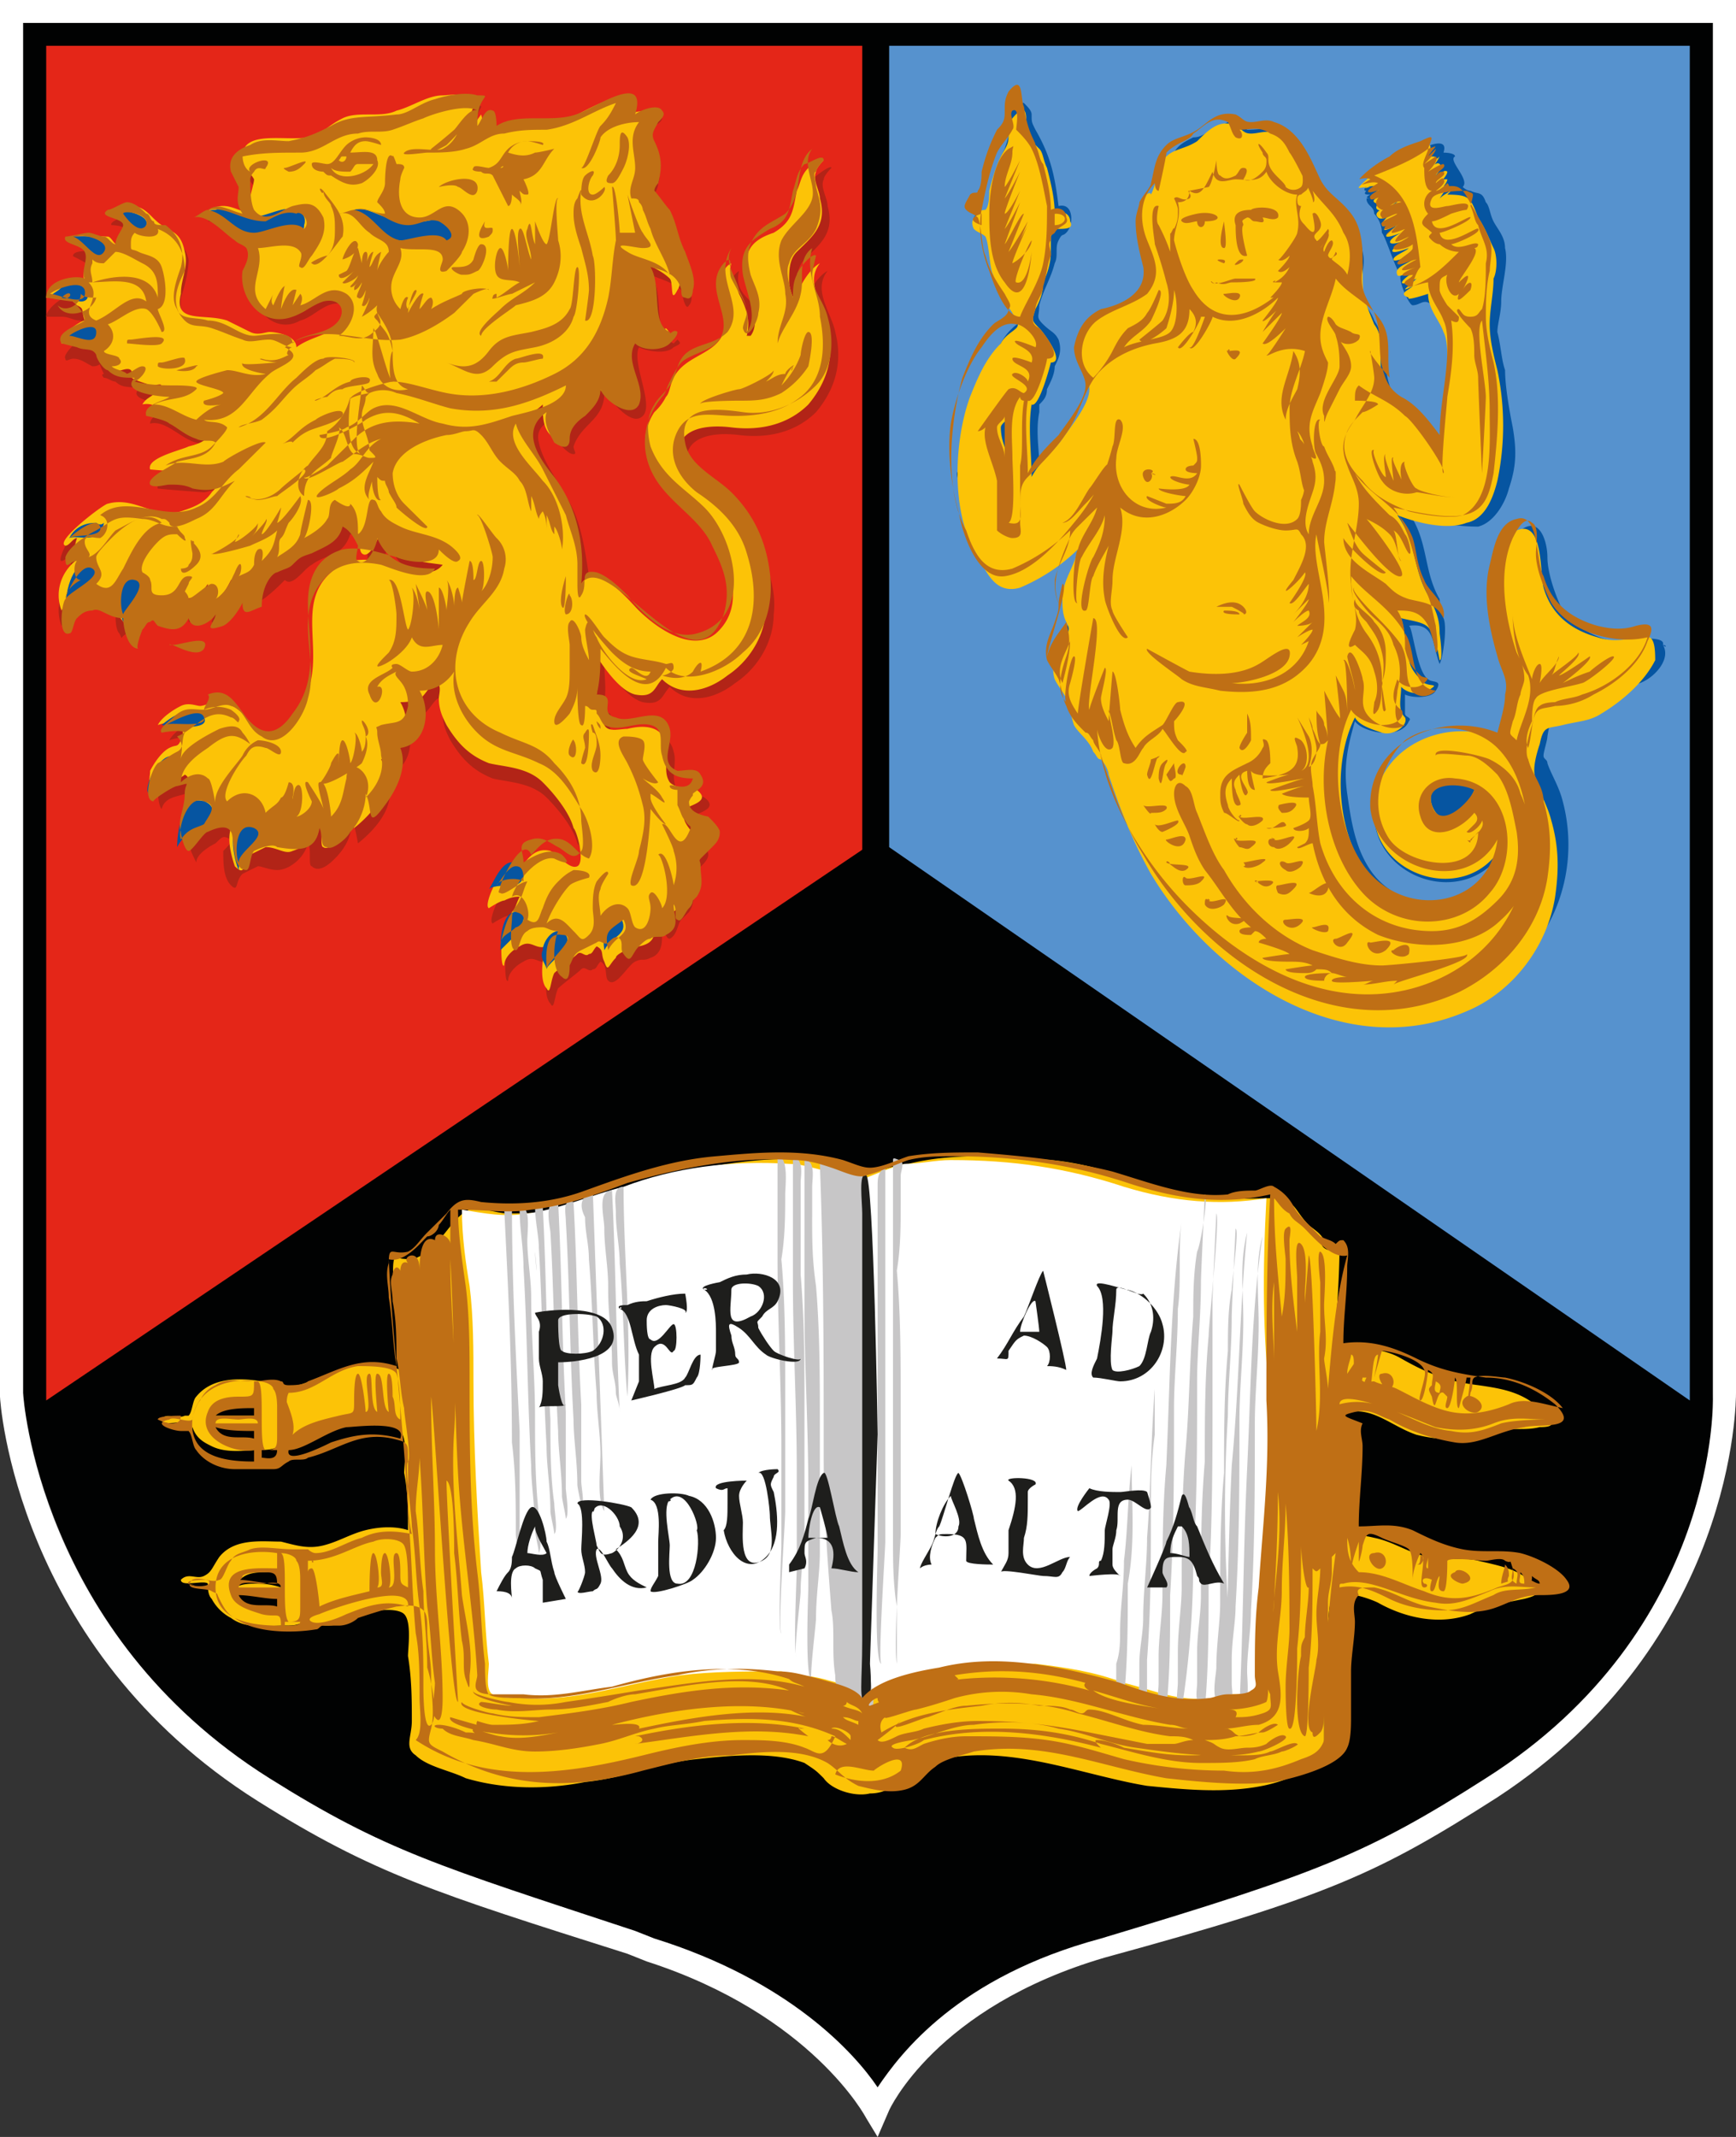 <svg width="52" height="64" fill="none" xmlns="http://www.w3.org/2000/svg"><rect width="100%" height="100%" fill="#333333" stroke="none"/><path d="M51.308 41.714V.686H.69v41.028s.462 7.315 7.61 11.772c3.574 2.285 5.304 2.743 11.53 4.8 5.073 1.6 6.688 4.8 6.688 4.8s1.383-3.315 6.687-4.8c6.341-1.943 7.725-2.515 11.3-4.8 7.148-4.572 6.802-11.772 6.802-11.772z" fill="#010202"/><path d="M26.288 64l-.346-.571s-1.614-3.086-6.572-4.686l-.576-.229c-5.765-1.828-7.61-2.4-11.069-4.571C.461 49.37 0 41.943 0 41.829V0h52v41.714c0 .229 0 7.429-7.149 12.115-3.574 2.285-5.073 2.971-11.76 4.8-5.073 1.485-6.457 4.571-6.457 4.571l-.346.8zM.692.686v41.028c0 .115.461 7.2 7.379 11.543 3.459 2.172 5.073 2.629 10.953 4.572l.577.228c4.035 1.257 5.995 3.429 6.687 4.457.692-1.028 2.421-3.314 6.688-4.457 6.456-1.943 7.955-2.514 11.53-4.8 7.033-4.457 6.802-11.428 6.802-11.428V.686H.692z" fill="#fff"/><path d="M1.384 41.943l24.558-16.571v-24H1.384v40.57z" fill="#E42618"/><path d="M50.616 41.943L26.634 25.372v-24h23.982v40.57z" fill="#5692CE"/><path d="M25.828 1.257h.462v24.8h-.462v-24.8z" fill="#010202"/><path d="M22.138 8.114c-.116.457.115.686.346.915.115.114.46 1.257.345 1.257.346 0-.115-1.943-.115-2.172.116-.914 1.269-.8 1.384-1.6.115-.343 0-.8.23-1.143.116-.114.577-.457.577-.342 0 0-.23.228-.23.342-.116.229.115.572.115.8.23.8-.231 1.143-.692 1.6-.23.229-.23.572-.23.915 0 .114.115.571.23.571s.115-.457.115-.457c.115-.229.346-.571.577-.686-.462.572.115 1.257.23 1.829.23.914 0 1.714-.576 2.4-.577.571-1.384.8-2.306.686-.923-.115-1.845.114-1.5 1.142.231.8 1.154 1.029 1.615 1.6.576.686 1.038 1.715.922 2.629 0 .8-.46 1.6-1.153 2.057-.576.457-1.383.686-1.96.114-.23.229-.23.572-.807.458-.461-.115-.922-.8-1.153-1.143 0 .457.116 1.028-.115 1.485.576-.114.115.229.346.572.115.228.461.114.692.114.46-.114 1.037-.114 1.153.457.115.343-.116.8.115 1.143.23.229.576.114.807.229.461.343-.23.457-.346.571-.23.457.461.8.461 1.143 0 .229-.46.571-.576.571.115.458.23.8 0 1.143l-.23.229c-.116.114-.116.457-.347.571-.23 0-.115-.8-.23-.114 0 .229 0 .571-.346.686-.23.114-.23 0-.461.114s-.577.8-.807.571c-.116-.114 0-.457-.231-.571-.115.114-.115.229-.23.229-.116.114-.231-.115-.347 0-.115.114-.576.457-.691.571-.116.229-.116.686-.231.457-.23-.228-.115-1.028 0-1.257-.346.114-.461-.229-.807 0-.23.114-.461.343-.461.571-.116.115-.116-.914 0-1.142.115-.115.115-.229.23-.458.116-.114.116-.228.23-.457-.114 0-.23 0-.46.115-.116 0-.462.228-.462.228-.23-.114.692-1.943.923-1.143.23-.343.461-.685.922-.571.23.114.577.571.807.457.231-.114 0-1.029-.115-1.143-.115-.457-.576-1.028-.922-1.371-.462-.457-1.153-.457-1.615-.572-.576-.228-.922-.571-1.268-1.143-.115-.228-.23-.457-.23-.8 0-.114.115-.457-.116-.457-.115 0-.346.457-.46.457-.231.115-.462.115-.577.115.346.571.23 1.6-.577 1.714.461.8-.23 1.6-.807 2.057 0 0-.115-.686-.23-.8.115.457-.116.914-.462 1.257-.115.115-.461.457-.692.229-.115 0 0-.572-.115-.686-.115.457-.576.8-.922.8-.23 0-.461-.114-.577-.114l-.46.228c-.232.229-.116.572-.347.343-.23-.228-.23-.685-.23-1.028.345-.343.23-.343.23-.343-.23-.114-.23-.114-.461.114-.23.114-.577.343-.577.572-.115-.229-.23-.458-.23-.686 0-.229.115-.457.115-.8.115-.229.23-.572 0-.686-.23.229-.807.114-.922.572-.116-.115-.116-.572-.116-.8.116-.229.346-.572.577-.686.346-.114.346.114.461-.114.115-.115 0-.343.115-.458-.23-.114-.46-.114-.807 0 .116-.228.462-.457.692-.571.23-.114.461 0 .577 0 .115 0 .346-.114.46-.114.347 0 .577.114.808.343.23.342.461.8.922.685.577-.114.923-.8 1.038-1.371.23-1.257-.461-2.629.576-3.543.462-.457 1.153-.457 1.73-.229.461.115 1.268.458 1.614 0-.807-.114-1.499-.114-1.845-1.142 0 .228-.345 1.028-.576.8-.115-.115 0-.458-.115-.572-.116-.343-.346-.457-.462-.457-.23.686-.691.571-1.153.914-.23.115-.576.686-.807.457-.23.229-.46.458-.807.686-.23.229-.46.457-.46-.114 0 .114-.232.343-.462.571 0 0-.346.229-.461.115 0-.115.23-.343.115-.572a.896.896 0 01-.461.457c-.116.115-.23.115-.346.115V18.4c-.23 0-.346.343-.807.229-.116-.115-.346-.229-.461-.229-.231 0-.346.457-.577.571-.23.115-.115.229-.23 0-.116-.114-.116-.457-.116-.685-.346.114-.461-.115-.807-.229-.346-.114-.692.457-.807.686-.23-.572 0-1.257.576-1.6-.345.114-.345-.343-.23-.572-.115 0-.23.229-.346.229-.115 0 .115-.457.115-.457.116-.229.346-.229.577-.457.23-.229.346-.457.692-.457 1.153 0 1.73.571 2.42.342.347-.114.693-.228.923-.571.116-.114.807-.8.692-.914.115.114-1.038.457-1.153.457-.115 0-1.499-.114-1.384-.114-.115-.229.923-.572 1.153-.686.462-.114.577-.229.808-.572-.231-.114-.462 0-.808-.114-.46-.114-.922-.686-1.383-.571 0-.229.461-.457.692-.457v-.115c-.23 0-1.384-.114-1.038-.457-.23-.114-.461 0-.692-.228-.115 0-.23-.115-.346-.115-.115-.114 0-.114 0-.114-.23-.457 0-.229-.346-.229-.23-.114-.346-.228-.576-.228-.115 0-.23.114-.23 0-.116-.114.46-.686.691-.686-.115-.343 0-.228-.23-.457-.231 0-.346-.114-.577-.114h-.461c0-.229.461-.572.576-.572a.74.74 0 01.692 0c-.23-.343.115-.571.115-.8 0-.228-.691-.457-.576-.457 0-.228.922-.114 1.153-.114.23-.114.346.114.461.114-.23 0 .115-.571.115-.571 0-.343-.576-.343-.576-.343-.115-.114.576-.343.692-.343.46 0 .576.343.922.571.346.229.577.343.692.8 0 .343-.115.8-.23 1.143-.116 1.029.806.686 1.498 1.029.23.114.346.228.692.343h.576c.231 0 .808 0 .808.343.345-.343 1.037-.343 1.383-.686.23-.229.346-.572 0-.8-.576-.229-.922.343-1.383.457-.808.457-1.615-.457-1.384-1.371.115-.229.23-.572.115-.8-.115 0-.576-.115-.807-.343-.115-.115-.461-.457-.692-.457.577-.458.923-.115 1.384 0 0-.115-.115-.229-.115-.458 0-.228.115-.457.115-.571-.115-.229-.346-.343-.346-.686.23-.8 1.499-.457 2.075-.571.462-.114.577-.343 1.038-.572.461-.228 1.153 0 1.614-.228.462-.114.923-.457 1.384-.457.115 0 .922-.115 1.038.114 0 0-.231.457-.231.571-.115.115 0 .343 0 .458.115-.115.346-.572.461-.572l.115.457c.462-.228.808-.228 1.269-.228.576 0 .922-.115 1.499-.343.23-.114 1.037-.572 1.268-.457.115.114.115.457.115.571.23-.114.807-.343.923-.114 0 .114-.23.228-.23.228-.116.458-.116.686 0 .8.114.229.23.572.114.915 0 .228-.23.457-.23.571 0 .229.346.572.461.8.115.457.23.8.461 1.143.115.229.461.914.23 1.143-.115.228-.23-.457-.23-.457-.23-.229-.692-.343-.922-.457.461.571 0 1.714.692 2.057l.115-.115c.115.115.115.115-.115.229-.231.229-.808.114-1.038 0-.23.457.461 1.714.115 2.057-.346.343-.922-.457-1.153-.686 0 .8-.692.915-.922 1.6 0 .115.115.229 0 .229-.116 0-.23-.114-.346-.229-.23-.228-.23-.571-.23-.914-.231.229-.577.343-.462.8.115.572.577 1.143.807 1.6.577.914.577 1.943.807 2.972.462-.686 1.384.457 1.73.8.576.571 1.614 1.257 2.306.685 1.153-1.028.115-2.971-.807-3.771-.577-.572-1.153-1.029-1.269-1.943 0-.457.116-.8.231-1.143.115-.114.23-.228.23-.343.116-.228.231-.343.231-.571.461-.572 1.384-.572 1.614-1.257.231-.457-.576-1.715.116-2.172z" fill="#B22417"/><path d="M21.907 7.886c-.115.343.115.571.23.914.231.457.347.8.231 1.257h.116c.345-.457-.116-1.257-.116-1.714-.115-.8.116-1.143.807-1.372.577-.342.577-.685.692-1.257.116-.228.116-.457.346-.685l.461-.229s-.23.229-.23.343c-.116.228.115.571.115.8.23.8-.23 1.143-.692 1.6-.23.228-.23.571-.23.914 0 .114.115.572.23.572.116 0 .116-.458.116-.458.115-.228.345-.571.576-.685-.461.571.115 1.257.23 1.828.231.915 0 1.715-.576 2.4-.576.572-1.384.8-2.306.686-.922-.114-1.845.114-1.499 1.143.23.8 1.153 1.028 1.614 1.6.577.686 1.038 1.714.923 2.628 0 .8-.461 1.6-1.153 2.058-.577.457-1.384.685-1.96.114-.23.228-.23.571-.807.457-.462-.114-.923-.8-1.153-1.143 0 .457.115 1.029-.116 1.486.577-.114.116.228.346.571.116.229.461.115.692.115.461-.115 1.038-.115 1.153.457.115.343-.115.8.115 1.143.23.228.577.114.807.228.462.343-.23.457-.346.572-.23.457.462.8.462 1.142 0 .229-.462.572-.577.572.115.457.23.8 0 1.143l-.23.228c-.116.115-.116.457-.346.572-.116 0-.116-.343-.116-.457h-.115c0 .457.115.8-.461.914-.115 0-.115-.114-.23 0-.116.114-.462.228-.462.343-.23.228-.23.457-.346.114-.115-.229 0-.343-.23-.457-.116.114-.116.228-.231.228-.115.115-.23-.114-.346 0-.115.115-.576.458-.692.572-.115.228-.115.686-.23.457-.23-.229-.116-1.029 0-1.257-.346.114-.462-.229-.807 0-.231.114-.462.343-.462.571-.115.115-.115-.914 0-1.143.116-.114.116-.228.231-.457.115-.114.115-.228.23-.457-.115 0-.23 0-.46.114-.116 0-.462.229-.462.229-.23-.114.692-1.943.923-1.143.23-.343.46-.686.922-.571.23.114.576.571.807.457.23-.114 0-1.029-.115-1.143-.116-.457-.577-1.029-.923-1.371-.46-.458-1.153-.458-1.614-.572-.576-.228-.922-.571-1.268-1.143-.115-.228-.23-.457-.23-.8 0-.114.115-.457-.116-.457-.115 0-.346.457-.461.457-.23.115-.461.115-.577.115.346.571.23 1.6-.576 1.714.461.8-.23 1.6-.807 2.057 0 0-.116-.686-.23-.8.114.457-.116.914-.462 1.257.346-.114-.115.229-.23.114-.116 0 0-.571-.116-.685-.115.457-.461.685-.807.8-.23.114-.461-.115-.807-.115l-.461.229c-.23.229-.116.686-.462.343-.115-.343-.23-.8-.115-1.143-.115 0-.23-.114-.23-.114-.231-.115-.231-.115-.462.114-.23.114-.576.343-.576.571 0-.228-.115-.457-.23-.685 0-.229.115-.457.115-.8.115-.229.23-.572 0-.686-.231.229-.808.114-.923.571-.23-.114-.115-.457-.115-.685.115-.229.346-.572.576-.686.231-.114.231 0 .346-.229.116-.114 0-.342.116-.457-.231-.114-.462-.114-.808 0 .116-.228.462-.457.692-.571.23-.114.461 0 .577 0 .115 0 .346-.114.461-.114.346 0 .576.114.807.342.23.343.461.8.922.686.577-.114.923-.8 1.038-1.371.461-1.257-.346-2.629.692-3.543.461-.457 1.153-.457 1.73-.229.46.115 1.268.457 1.614 0-.807-.114-1.5-.114-1.845-1.143 0 .229-.346 1.029-.577.8-.115-.114 0-.457-.115-.571a.896.896 0 00-.461-.457c-.23.686-.692.571-1.153.914-.23.114-.577.686-.807.457-.23.229-.461.457-.807.572-.23.228-.462.457-.462-.115h-.115c-.115.229-.23.458-.461.572 0 0-.346.228-.461.114 0-.114.23-.343.23-.571-.23.343-.46.457-.807.457-.115 0 0-.229-.115-.114-.115 0-.115.114-.115.228-.116.114-.116.114-.346.114-.116 0-.346-.228-.461-.228-.231 0-.692.571-.577.8-.23-.229-.461-.572-.346-.914-.346.114-.461-.115-.807-.229-.346-.114-.692.457-.807.686-.23-.572 0-1.257.576-1.6-.23.114-.23-.229-.115-.572-.115 0-.23.229-.346.229-.346-.114 1.153-1.257 1.269-1.257.807-.229 1.383.457 2.19.228.346-.114.692-.228.923-.571.115-.114.807-.914.807-.914s-.923.342-1.153.342c-.116 0-1.614-.114-1.5-.114-.114-.343.923-.571 1.154-.686.461-.114.576-.228.807-.571-.23-.114-.461 0-.807-.114-.461-.115-.923-.686-1.384-.572.116-.228.346-.228.461-.457.231-.228 0-.114-.23-.114-.23-.114-.461-.114-.692-.343-.115 0 .23 0 .115-.114-.115-.115-.46.114-.46 0-.231 0-.231-.115-.347-.115-.115-.228-.115-.228-.115-.342-.115-.343 0-.115-.461-.229-.116 0-.23-.114-.346-.114h-.346c-.115-.229.576-.686.692-.686-.116-.343 0-.343-.23-.457-.116-.114-.231-.229-.462-.229h-.461c0-.114.461-.457.461-.457a.74.74 0 01.692 0c-.116-.343.115-.571.115-.8 0-.228-.692-.457-.576-.457 0-.229.922-.114 1.153-.114.115 0 .23.343.345.228 0-.114.231-.571.231-.571 0-.343-.576-.229-.576-.343-.116-.114.576-.229.691-.229.462 0 .577.343.923.572.346.228.576.228.692.8.115.457-.116.8-.116 1.257-.23.914.692.571 1.384.8l.692.343c.23.114.46 0 .576 0 .23 0 .807.114.807.457.461-.343 1.038-.343 1.384-.8.23-.229.346-.571 0-.8-.577-.114-.923.457-1.268.571C8.07 9.83 7.264 8.8 7.494 8c.116-.229.231-.571.116-.8-.115-.114-.577-.229-.692-.343-.23-.228-.461-.457-.807-.457.577-.457.922-.114 1.384 0v-.457c0-.114.115-.457.115-.572-.115-.228-.461-.457-.346-.685 0-.8 1.268-.457 1.96-.572.461-.114.577-.343 1.038-.571.461-.229 1.153 0 1.614-.229.461-.114.922-.457 1.384-.457.115 0 .922-.114 1.037.114 0 0-.23.458-.23.572-.116.114 0 .343 0 .457 0-.114.346-.571.346-.571s.115.457.115.571c.461-.229.807-.229 1.268-.229.577 0 .923-.114 1.5-.342.23-.115 1.037-.572 1.267-.458.116.115.116.458.116.572 0-.114.692-.343.807-.114l-.116.114c-.115.228-.23.343-.23.571 0 .229.23.572.23.8 0 .229-.115.457-.115.686 0 .114-.115.114-.115.229 0 .114.346.457.461.571.23.457.23.8.461 1.143.116.228.461.8.23 1.143-.23.457-.114-.229-.23-.343-.23-.229-.692-.457-.922-.457.461.571 0 1.714.692 2.057l.115-.114c.115.114.115.114-.115.228-.23.229-.807.114-1.038 0-.23.457.461 1.714.115 2.057-.346.343-.922-.457-1.153-.685-.115.8-.692.914-.922 1.6 0 .114.115.228 0 .228s-.23-.114-.346-.228c-.23-.229-.23-.572-.23-.915-.231.229-.577.343-.462.8.116.572.577 1.143.807 1.6.577.915.692 1.943.807 2.972.462-.686 1.384.457 1.73.8.576.571 1.614 1.257 2.306.685 1.153-1.028.115-2.857-.807-3.657-.577-.571-1.153-.914-1.268-1.714-.116-.457 0-.914.23-1.257a1.6 1.6 0 00.346-.457c.115-.115.115-.343.23-.572.346-.685 1.269-.685 1.5-1.371.46-.457-.462-1.714.23-2.057zm2.537-.115c.115-.114.115-.114 0 0z" fill="#FCC307"/><path d="M3.23 7.543c.115-.572-.808-.457-1.154-.457.462.114 1.038 1.028 1.153.457zm.807 9.714c-.577 0-.462 1.143-.346 1.371 0-.114.922-1.257.346-1.37zm.345-10.514c.116-.343-.807-.457-.807-.457-.115-.115.577 1.028.807.457zm-1.498 8.914c-.462 0-.692.229-.808.457.231-.114.923.229 1.038-.457-.115.114-.23 0-.23 0zm-.116 1.257c-.576-.228-.807.8-.807 1.257.23-.343.461-.457.692-.685.115 0 .461-.343.115-.572zM2.422 9.03c.462 0 .116-.8-.576-.458 0 .115-.346.229-.346.343.115 0 .922.115.922.115zm2.422 12.685s1.499.229 1.268-.228c.115 0-.346-.572-1.268.228zM2.768 10.286c.346 0 .461-.457.116-.572-.346-.114-.692.229-.923.343.23 0 .461.229.807.229zM5.42 22.857c-.461-.8-1.268.914-.922.914.23-.343 1.268-.457.922-.914zm11.3 5.029c-.231 0-.462.343-.462.571-.115.229.116.457.116.572 0-.115.46-.458.46-.572.116-.114.347-.457-.114-.571zm-1.153-.572c-.577-.114-.577.915-.577 1.143l.461-.457c.23-.343.346-.686.115-.686.116 0-.46-.114 0 0zm0-1.371c-.462-.457-.808.571-.923.685.115-.114.577-.114.807-.114.23-.114.346-.343.115-.571zm2.536 2.514c.23-.457.807-.457.461-1.029-.23.23-.576.343-.46 1.03zM8.418 6.286c-.461.114-.807.343-1.268.114-.23-.114-.462-.229-.692-.114-.115 0-.23 0-.461.114.23 0 .807.457.922.571.577.343.922 0 1.614-.114.23.114.577.229.577-.114.115-.343-.23-.572-.692-.457zM6.112 24c-.692-.229-.807 1.029-.807 1.371.23-.457.576-.457.807-.685.346-.229.346-.572 0-.686.461.114-.23-.114 0 0zm1.384.686c-.808-.229-.462 1.142-.346 1.371 0-.457.23-.457.46-.8.231-.114.231-.457-.114-.571zm5.188-18.057c-.346.114-.692.114-1.038-.115-.23 0-.692-.343-1.037-.228-.231.114.23.343.46.457.231.228.577.457.923.457h.692c.115 0 .23-.114.346 0 .115 0 .23.114.23.114.231 0 .462-.228.231-.457-.23-.457-.576-.228-.807-.228z" fill="#0655A1"/><path d="M16.834 18.171c.115.229.115-.8.115-.914 0 0-.23.686-.115.914zM4.843 10.286c.346-.343-.807-.115-.923-.115-.115 0-.115 0-.115.115.115 0 .922.114 1.038 0zm.692.457c0-.114-.577.114-.692.114-.116 0-.116 0-.116.114.116.115.923.115.808-.228zM17.18 22.17c0-.114-.23.343-.116.458.231.228.231-.343.116-.458zM5.304 11.086c-.115 0 .461.114.576-.115.231-.114-.576.115-.576.115zm.807 8.343c.23-.458-.692-.115-.922-.115h-.116c0-.114.807.457 1.038.115zM3.69 17.143c0 .114.115 0 0 0zm7.148 4.457c0 .114.116.229.116.457 0 .114 0 .343-.116.457 0-.114-.115-.571-.23-.571.115 0 0 .8-.116.914 0-.114-.115-.686-.23-.686-.116 0-.116.686-.116.8v-.342c0-.229-.23.228-.23.228 0 .114-.346.686-.346.572.115.228 1.153-.458 1.268-.572.116-.228.23-.571.116-.8.23-.114-.116-.571-.116-.457zm8.417 2.514c.116.457 0 .915-.115 1.372 0 .228-.346.914-.23 1.028.46.229.576-2.057.576-2.285 0 0 .346.457.461.457 0 0-.461-.572-.461-.8v-.115c.23.115.576.458.346.115-.116-.229-.462-.457-.577-.572 0 0 .346.229.461.115 0 0-.46-.572-.46-.686 0-.114.114-.457 0-.572-.116-.114-.462-.114-.577-.114-.346.114 0 .572.115.8.23.457.346.8.461 1.257zM17.872 21.6c.115.114.115.114.115.229-.115-.115-.115-.229-.115-.229zm0 .686c0 .228-.231.571-.116.8.23.228.23-.457.23-.457 0-.343-.114-.572-.23-.915-.115-.114 0 .229 0 .229.116 0 .116.228.116.343zm-.462.571c.231.229.231-.8.231-.914 0-.229-.115 0-.115 0-.116.114 0 .228 0 .457 0 0-.116.343-.116.457zm7.38-13.371c-.116-.457-.462-.8-.462-1.257 0-.115.116-.572.116-.572-.116-.114-.577.457-.577.572-.115.228-.115.457-.115.685-.115-.343-.23-.8-.115-1.028.115-.457.576-.572.807-1.029.23-.571.115-.8 0-1.257 0-.114-.116-.457 0-.457 0-.114.23-.343.23-.343 0-.229-.46.114-.576.114-.23.229-.23.457-.346.8-.115.572-.115.915-.692 1.143-.576.343-.922.572-.807 1.372.115.571.461 1.257.115 1.714.116-.8-.115-.914-.46-1.6-.116-.229.114-.8-.232-.457-.691.8.462 1.714-.23 2.4-.23.228-.807.343-1.038.571-.115.114-.23.343-.346.572-.115.228-.115.342-.23.457-.577.685-.692 1.6-.23 2.4.46.8 1.383 1.257 1.729 2.057.346.686.576 1.257.346 2.057-.923 2.514-3.46-2.057-4.267-.914.116-1.143-.115-2.286-.807-3.2-.46-.572-1.037-1.372-.23-1.943-.116.343.115.686.23.914.346.229.461.114.461-.114 0-.229.116-.457.462-.686.23-.228.46-.457.46-.8.116.343.923.914 1.154.457.23-.571-.461-1.257-.115-1.828.23.228.807.228 1.037 0 .116-.115.23-.229.23-.343-.114-.114-.23.114-.23 0-.576-.229-.23-1.372-.576-1.943.461.114.807.229.922.686 0 .114 0 .228.115.228.231.115.231-.228.231-.228.115-.343-.115-.8-.23-1.143-.231-.457-.231-.8-.462-1.257-.115-.115-.346-.457-.46-.572 0-.114.114-.228.114-.228.116-.457.116-.8-.115-1.257-.115-.229 0-.343.115-.572.116-.114.231-.228.116-.343-.116-.228-.692 0-.807.115.346-1.143-.807-.458-1.5-.115-.46.229-.806.229-1.383.229-.461 0-.922 0-1.268.228 0 0 0-.457-.116-.457-.23-.114-.345.343-.46.457 0-.228 0-.457.115-.685.115-.229.23-.229-.116-.229-.346-.114-.922 0-1.268.114-.461.115-.807.458-1.153.458-.922.114-1.384 0-1.96.342-.461.229-.692.343-1.268.458-.346 0-.807-.115-1.153.114-.346.114-.692.343-.577.8l.23.457c0 .229-.115.457.116.8-.461-.114-.692-.343-1.038-.114-.115 0-.346.228-.46.228.46-.114.922.457 1.267.686.116.114.231.114.346.229.116.228 0 .457-.115.685-.115.8.577 1.715 1.499 1.372.346-.115.576-.343.922-.457.461-.115.692.228.461.571-.345.457-1.037.343-1.383.686 0-.457-.922-.229-1.153-.229-.461 0-.807-.457-1.384-.457-.346-.114-.807 0-.922-.343-.23-.343 0-.914.115-1.257.116-.457 0-.914-.46-1.257-.232 0-.347 0-.347-.114-.115 0-.115-.229-.23-.229-.116-.114-.346-.343-.577-.343-.115 0-.461.229-.576.229-.346.228.46.228.46.457 0 .114-.23.343-.23.571-.115 0-.23-.228-.346-.228-.115 0-.346-.115-.46-.115-.116 0-.577.115-.693.115-.115.228.461.228.577.457.115.228-.116.571 0 .8-.23-.114-1.153 0-1.153.571 0 0 .692.115.807.115.115.114.346.342.346.571-.116.114-.923.343-.692.686l.461.114c.23.114.461 0 .577.229 0 .114.23.457.346.457.23.228.46.228.807.228-.462.457.807.572 1.037.572-.115.114-.807.228-.691.571 0 0 .576.114.691.229.231.114.462.343.807.457.231.114.462 0 .577.114-.23.457-.692.457-1.153.572-.115.114-.922.457-.807.685.115.115.461 0 .576 0 .231 0 .462 0 .692.115.577.114.807 0 1.268-.229-.46.457-.576.914-1.153 1.143-.23.114-.46.228-.691.228-.346 0-.577-.228-.923-.228-.807-.114-.807 0-1.383.343-.23.114-.807.457-.923.8 0 .457.116.114.346.114-.115.114-.115.571.115.571-.23.115-.46.343-.46.572-.116.114-.231 1.143.115 1.028.115 0 .115-.342.23-.457.115-.114.23-.228.461-.228.231-.115.462.228.923.228 0 .229.115.915.461.915-.115 0 .115-.572.115-.572.116-.114.116-.228.23-.228.116-.115.116 0 .231.114.346.114.692.228.923-.229.115.457.692.115.807-.114 0 .229-.461.571.23.343.231-.114.462-.457.577-.686 0 .457.23.229.577.114 0-.685.345-1.028.46-1.028.231-.114.347-.114.462-.229.23-.228.23-.228.576-.343.462-.228.807-.342.923-.8.23.115.346.343.461.572 0 .114-.115.457 0 .457.23.229.576-.457.576-.686.346.8 1.038.915 1.73.915-.23.457-1.268 0-1.614-.115-.577-.114-1.268-.114-1.73.457-.922 1.029-.115 2.4-.46 3.543-.116.572-.808 1.6-1.384 1.143-.462-.228-.462-.8-.923-.914-.23-.114-.576.114-.807.114-.346 0-.576-.114-.922.229-.116.114-.462.343-.346.457 0 0 .576-.114.692 0-.116.228 0 .457-.231.571-.23.115-.346.229-.577.343-.23.229-.46 1.143-.115 1.143-.115 0 .577-.457.692-.457.461-.114.23-.114.23.228 0 .458-.23.8-.115 1.143 0 .115.116.572.23.572.116 0 .462-.572.577-.572.231-.114.577-.228.692 0 .115.115 0 1.143.461 1.143.116 0 .116-.457.231-.571.23-.115.576-.229.692-.115.692.115 1.153.115 1.268-.571.115.229 0 .571.23.571.116.115.577-.228.692-.457.231-.228.462-.685.462-1.143.23.458 0 1.143.576.343.346-.457.692-1.143.461-1.714.807-.114.923-1.143.577-1.714.461 0 .807-.229 1.037-.572-.115.686.231 1.372.692 1.829.577.571 1.153.571 1.845.914.577.229.922.8 1.268 1.372.231.342.462 1.142.231 1.485-.346-.114-.461-.457-.807-.571-.461-.114-.692.228-.922.457-.231-.571-.808.571-.923.914 0 .115-.115.229 0 .229.115.114.577-.343.807-.343-.115.229-.115.343-.23.571-.116.229-.231.229-.231.572 0 .114-.115.914.115.914.116 0 .116-.457.346-.571.116-.115.346-.115.461-.115.116 0 .231.115.462.115-.116.228-.231 1.143.115 1.371.23.229.23-.228.23-.343.116-.228.116-.343.346-.457l.462-.228c.115-.115.23.114.346 0 .115-.115.23-.229.345-.115.116.115 0 .343.116.457.23.343.23 0 .46-.228.116-.114.232-.229.347-.229.115-.114.346 0 .461-.114.461-.229.23-.571.23-.914.116.114 0 .457.116.457.115.114.23-.229.346-.343.115-.114.115-.229.115-.229l.115-.114c.231-.343.116-.571.116-.914 0-.229-.116-.114.115-.343l.23-.229c.116-.114.231-.228.231-.457 0-.114-.23-.343-.346-.457-.576-.114-.576-.343-.576-.457.115-.229.115-.114.115-.229.115-.114.461-.228.23-.571-.115-.229-.46-.114-.691-.114-.577-.229-.115-.8-.23-1.257-.231-.8-1.154-.115-1.615-.343-.576-.115.115-.686-.576-.686.115-.457.115-.914.115-1.371.461.571 1.384 1.714 1.96.571.576.571 1.73.114 2.306-.457.692-.572.922-1.486.807-2.4-.115-.914-.461-1.714-1.153-2.4-.461-.457-1.268-.8-1.384-1.486-.23-1.143.923-1.028 1.73-.914.807.114 1.614-.229 2.19-.8.462-.457.577-1.257.347-2.057zm-13.721 4.228c-.115 0-.23-.114-.461-.114-.23-.114-.23-.686-.462-.8.116.114-.23.8-.23.914-.346.343-.807.457-.807 1.143-.346-.228-.115-.8.115-.914.23-.343.577-.572.577-1.029.345-.228.576-.571.691-1.028 0 .228-.23 1.6.346 1.714-.346 0 0-1.829 0-2.057.116.114.116.228.23.228l-.114.115c0 .228-.116.343-.116.571 0 .343.23.686.23 1.029.232.228.232.228 0 .228zm.692-3.2c0 .457 0 1.029.46 1.143-.46.114-.806-.114-.921-.457-.231-.457-.116-.8-.116-1.371.116.114.461 1.6.577 1.6-.116.114-.116-.8 0-.915-.116-.571-.23-.571-.461-.914-.116-.114-.116-.114 0-.229.23.343.46.686.46 1.143zM6.226 6.286c.577-.115 1.038.343 1.73.343.23-.115.576-.343.922-.229.116-.114.461.229.23.457-.345-.343-1.152.114-1.498.114-.577 0-.807-.571-1.384-.685zm-1.844.457C4.15 7.086 3.69 6.4 3.69 6.4c0-.114.807 0 .692.343zm-.923.8c.23 0 .577.228.807.343.461.228.461.571.461 1.028-.23-.8-1.268-.685-1.96-.457 0-.228-.115-.343 0-.571V7.77c.116.115.231.115.346.115l.346-.343zm-1.268-.457c.23-.115 1.153.114.922.457-.23.343-.576-.343-.922-.457zM1.499 8.8c.115-.114.922-.457 1.038-.114.115.571-.807.114-1.038.114zm.577 1.257c.115-.114.807-.457.807-.114 0 .457-.577.114-.807.114zm.807-.457c-.577-.229.23-.686-.23-1.143.69 0 1.613-.228 1.729.572-.462-.343-.923.342-1.5.571.116-.114.116-.114 0 0zm2.997 2.971c-.46-.114-.807-.457-1.268-.457.461-.228.923-.114 1.268-.457.116-.114-.576-.114-.576-.114-.346 0-.807 0-1.268-.114.23-.115.46-.458.23-.458-.115 0-.23.115-.46.229-.116-.114-.347-.114-.462-.229.23 0 .346-.114.23-.228 0-.114-.46-.114-.46-.229.345-.228.345-.571.115-.8.345-.114.807-.571 1.153-.457.23.114.46.686.46.686.231 0-.115-.572-.115-.686.346-.114.231-.914.116-1.257-.116-.343-.461-.343-.692-.457-.23-.114-.23 0-.23-.229 0-.114 0-.228.115-.343.115.115.807.229.691-.114.577.229.808.686.808 1.257-.231.457-.462 1.029 0 1.486.23.229.46.114.807.229.346.114.576.228.922.342.23.115.461 0 .807 0 .23 0 .461.229.692.229-.115 0-.23.229-.115.229-.23.114-.462.228-.807.114.115 0 .23 0 0 0-.231 0 .345.114.46.114-.115 0-1.152.114-1.037 0-.115.229.692.343.692.343-.461.114-.807-.114-1.153-.114 0 0-.923.228-.923.343 0 .114.808.228.808.342-.116.115-.577.229-.577.229-.115.229.461.114.577.114-.346 0-.808.457-.808.457zm-3.804 3.543c.115-.114.807-.685.922-.343.115.343-.807.229-.922.343zm-.116 1.829c0-.114.461-1.143.807-.914.346.228-.691.685-.807.914zm.923-.457c.346-.343 0-.457 0-.8 0-.115.346-.457.46-.572.347-.343 1.039-.914 1.5-.457-.577.114-.923.914-1.153 1.372-.23.342-.346.8-.807.457zm.807.914c-.116-.229-.116-1.143.346-1.029.46.115-.346.915-.346 1.029zm1.268 3.314c.23-.114 1.038-.571 1.153-.228.115.343-1.038.114-1.153.228zm1.153 2.972c-.23.114-.461.114-.692.457-.115-.343.23-1.372.692-1.143.461.114.115.457 0 .686zm1.038 1.143c-.116-.229-.116-1.258.461-1.029.461.229-.461.686-.461 1.029zm7.725.685c.115-.114.346-.571.576-.571.23 0 .23.228.23.457-.114-.114-.69-.114-.806.114zm.576 1.257c-.23.229-.46.229-.46.572 0-.114.23-1.143.46-1.029.462.115.116.457 0 .457zm.923 1.258c0-.229-.116-1.143.46-1.029.577 0-.46.8-.46 1.029zm1.845-.572c-.116-.571 0-.571.46-.914.231.457-.23.457-.46.914zm5.765-16.571c-.577.457-1.269.571-1.96.571-.692 0-1.384-.228-1.73.457-.346.686 0 1.372.576 1.829.692.457 1.269 1.028 1.5 1.828.46 1.486.23 2.972-1.384 3.543.115-.457-.116-.228-.23 0-.232.229-.577.229-.923.115.115 0 .346-.115.346-.229 0-.229-.116-.114-.231-.114-.346-.115-.692-.115-1.038-.229-.346-.114-.576-.343-.807-.571-.115-.115-.461-.686-.576-.686-.116.114.692 1.029.807 1.143.346.343.692.571 1.153.571-.116.343-.461-.114-.577-.114-.23.114.23.229.462.343-.577.228-1.384-.914-1.5-1.257-.115-.115-.23-.8-.345-.229 0 .229.115.686.115.914-.115-.228-.23-.457-.23-.685 0-.115-.231-.686-.347-.457-.115.114 0 .571 0 .685v.8c0 .229 0 .572-.115.8-.115.229-.346.457-.346.686 0 .343.461-.229.461-.229.116-.228.231-.457.231-.8 0 .115 0 1.143.115 1.143.116.115.116-.457.116-.571.115 0 .115.114.23.114.116 0 .116 0 .116.114.115.115.115.229.23.343.461.229.923-.114 1.384 0 .461.115.23.572.346.915.115.571.46.685.922.685-.115.457-.692.115-.692.229s.23.114.23.114v.457c.116.229.116.343.231.457.116.229.231.115.116.343-.346.8-.577-.343-.807-.228 0 0 .346.685.346.8.115.343.115.685 0 1.028 0-.114-.231-1.143-.462-.914.116 0 .462 1.257.116 1.6 0-.114-.23-.571-.346-.457-.116.114 0 .228 0 .457s-.116.8-.461.571c-.116-.114-.116-.457-.231-.571-.23-.229-.576-.114-.807.229 0-.229-.115-.572 0-.8 0-.115.23-.458.23-.458 0-.228-.345.229-.345.229-.116.229-.116.571-.116.8 0 .229.116.571-.115.8-.23.229-.23.114-.461-.114-.23-.229-.461-.572-.807-.229.115-.343.46-.914.691-1.143.116-.114.577-.228.577-.228.115-.229-.461-.229-.461-.229-.23.114-.346.229-.461.343-.231.229-.346.457-.462.8-.115.229-.115.571-.46.343.114-.229-.116-.914-.462-.686.115-.457.807-1.257 1.268-1.143.23.115.577.229.23-.114-.345-.229-.806 0-1.152.229 0-.343-.23-.572.23-.686.346-.114.577.114.808.228.23.115.46.458.691.115.116-.115 0-.8 0-.915 0-.685-.346-1.257-.807-1.714-.46-.571-.922-.571-1.614-.914-1.384-.572-1.73-2.057-.922-3.314.346-.572.922-.915 1.037-1.6a.883.883 0 00-.23-.915c-.116-.114-.577-.8-.577-.685.116 0 .461 1.142.461 1.257 0 .343-.115.8-.345 1.028.115-.114.115-.914 0-.914-.116 0-.116.571-.231.571 0-.114 0-.571-.115-.571 0 0-.23 1.143-.23 1.257 0-.114-.116-.457-.116-.457-.116 0-.116.571-.116.571 0-.228-.115-.685-.23-.8.115.115 0 .8 0 .915 0-.115-.115-.686-.23-.686v1.257c0-.114-.116-1.143-.347-1.143-.115 0 0 .457 0 .572 0-.115-.345-.8-.345-.8s.115.685.115.8c0-.115-.115-.572-.23-.686.115.229 0 1.143-.116 1.257-.115-.114-.23-1.6-.577-1.486.116 0 .231.915.231 1.029 0 .457 0 .8-.23 1.143-.231.228-.577.571-.116.343.23-.115.692-.457.807-.8.23.457.577.228.923.228-.116.457-.462.8-.923.8-.115 0-.346-.228-.461-.228-.23 0-.115.114-.115.114-.23.229-.923.343-.692.8.23.686.576-.343.23-.229.116-.228.346-.342.577-.457-.115.115.115.229.23.457.116.229.116.458.116.572-.115.571-.346.457-.807.571-.23.115-.115 0-.115.229 0 .228.115.457.115.686.115.457-.115.914-.461 1.257.115-.229.115-.572-.116-.8-.23-.229-.46-.115-.46.228-.116.457-.116.8-.462 1.143 0-.114-.115-1.143-.346-1.028-.115 0 .115.685.115.8 0-.115-.46-.8-.46-.8-.231-.115.114.571.114.571 0 .229-.345.457-.46.457.23-.114.23-1.143 0-.914-.116.114-.116.686-.231.8.115-.114.115-.229.115-.457 0 0 .115-.457-.115-.457 0 0-.116.457-.23.457-.116.228-.232.228-.462.457-.115-.572-.692-.8-1.153-.343-.23-.229.346-1.143.576-1.371.116-.229.231-.343.577-.229.115 0 .461.343.461.114 0-.228-.461-.343-.692-.343a.896.896 0 00-.46.458c-.232.342-.923 1.028-.808 1.485 0 0-.115-.8-.23-.8-.231-.228-.577-.114-.808.115 0-.458.461-.8.807-1.029.577-.457.807-.457 1.269-.114 0 0-.116-.229-.23-.343-.116-.229-.347-.229-.693-.114-.23.114-1.153.571-1.153.914 0-.229.116-.457-.115-.686.576-.228.922-.914 1.614-.571.115 0 .23.228.23.114.116-.114-.23-.343-.23-.343a.994.994 0 00-.807 0c0-.114.23-.343.115-.457.577-.229.807.229 1.153.686.462.571.923.571 1.384-.115.807-1.028.461-2.171.461-3.314 0-.686.23-1.371 1.038-1.6.576-.114 1.153.114 1.614.229.23.114 1.268.343 1.268-.229.116.114.461.457.577.343.23-.114-.23-.457-.23-.457-.462-.343-1.038-.343-1.5-.572-.23-.114-.46-.228-.576-.457-.115-.114-.115-.343-.23-.343-.231-.114-.116.8-.462 1.029 0-.343 0-.686-.23-.914 0 .228-.462-.115-.462-.115-.23.115-.115.458-.23.572-.116.228-.462.457-.692.571.115-.114.346-1.143.115-1.143 0 0-.23.915-.23 1.029-.116.343-.346.457-.692.686.115-.229 0-.457.115-.572.115-.114.115-.228.23-.457.116-.114.462-.571.347-.8 0 0-.577.8-.692.8 0 0 .115-.343.115-.457 0 0-.461.8-.576.8 0-.114.23-.457.115-.457.115 0-.461.571-.461.571.115-.114.23-.228.23-.457 0 .114-.576.572-.692.572L7.15 16c.115.114-.923.686-.807.571 0 .115 1.153-.228 1.153-.228.23-.114.576-.229.807-.457-.116.457-.116.571-.461.914 0 0 .115-.457-.116-.343-.115.114-.115.343-.115.457-.115.229-.23.229-.461.343.115-.114.115-.686-.116-.114-.115.228-.23.571-.576.8.115-.114.115-.457-.115-.457-.116 0-.462.343-.692.457 0-.114-.115-.229-.115-.229l.115-.228c0-.115.23-.229 0-.229-.346 0-.23.572-.807.572-.461 0-.23-.229-.346-.458 0-.114-.23-.228-.23-.228-.116-.229.23-.686.46-.914.231-.229.346-.229.577-.229 0 0 .346.343.23.114 0-.114-.115-.114-.23-.343-.115 0-.23 0-.23-.114-.116-.114-.116-.114-.231-.114-.461-.229-.923.114-1.384.343-.23.228-.461.685-.807.8.115-.115-.115-.229-.115-.457 0-.229.23-.115.461-.115.23-.114.346-.571 0-.685.807-.686 1.96.228 2.882-.229.577-.229.808-.8 1.269-1.143l.807-.8c-.115-.114-1.153.457-1.268.572-.577.228-1.153-.115-1.73.114.461-.343 1.038-.229 1.384-.572.115-.114.46-.457.46-.571-.23-.229-.576-.114-.69-.229 1.037.115 1.267-.8 1.96-1.371.23-.229 1.152-.457.46-.8 1.153-.8 2.191-.114 3.46-.229.576-.114 1.152-.457 1.613-.8l.577-.571s.461-.229.461-.114c-.115-.115-.807 0-.807.114-.23.114-.576.229-.922.457 0 0 .115-.228 0-.343-.116 0-.23.229-.346.343 0-.114.115-.457.115-.457-.115-.114-.461.571-.461.571 0-.114.115-.685.23-.685.116 0-.23.457-.23.571-.115-.114 0-.343 0-.343-.115-.114-.23.343-.23.343a.883.883 0 01-.231-.914c.115-.343.346-.572.23-.914.462.114 1.269-.115 1.269.342 0 .115-.231.458.115.343 0 0 .461-.457.461-.571.23-.343.346-.914-.115-1.257-.461-.343-.692.228-1.153.228-.577 0-.692-.571-.577-1.143 0-.114.116-.342.116-.342 0-.115-.116-.115-.231-.115 0 0-.115-.343-.115-.228-.23-.229-.23.8-.23.8 0 .228-.232.457-.232.571.116.114.231.229.231.343-.346 0-.576-.229-.922-.114-.116 0-.346.114-.462.114.462-.114.577.343.923.571.23.229.576.229.576.572-.115.114-.345.457-.345.571 0-.114.115-.571.115-.571-.23.114-.23.343-.346.457 0-.114.115-.457.115-.457-.115 0-.23.343-.23.457 0 0 .115-.457 0-.457-.116 0-.116.343-.116.343l-.115-.457c-.115 0-.23.571-.346.685l-.23.115c0 .228.345 0 .46-.115l-.345.343c0 .114.461-.114.461-.228 0 .114-.23.342-.23.342 0 .115.23-.114.23-.114-.115.114-.115.114-.115.229.115 0 .23-.229.23-.229 0 .114-.23.457-.115.457.115.115.23-.228.23-.228 0 .114-.115.457-.115.457.116.114.23-.229.23-.229 0 .115-.23.572-.23.572.23-.115.462-.343.462-.343-.116.343.345.457-.116.8-.346.343-.692.114-1.037.114.345-.228.691-.914.23-1.257-.576-.343-.922.229-1.383.343 0 0 .115-.229 0-.343l-.231.343.115-.457c-.23-.115-.461.571-.461.571 0-.114.115-.8.115-.686-.115 0-.346.572-.346.572-.115-.114 0-.343 0-.343l-.23.457c-.692-.571 0-1.143-.23-1.828.345 0 1.037-.229 1.268.114.115.114-.116.457 0 .457.115.114.23-.229.345-.343.231-.343.462-.686.346-1.143-.23-.457-.46-.457-.922-.343-.346.115-.807.572-1.153.115-.115-.229-.115-.686-.115-.915 0-.114.115-.228.115-.228.115-.229.346 0 .346-.114.346-.458-.692-.115-.461.114-.23-.114-.23-.457-.23-.457.576-.115 1.037-.115 1.729-.115.691 0 1.037-.571 1.729-.571.346-.114.692 0 1.038-.114.346-.115.576-.229.922-.343.23-.114 1.268-.457 1.614-.229-.23-.114-.576.457-.692.572a17.94 17.94 0 01-.691.571c-.116.229.46-.114.46-.114.231-.229.462-.457.577-.686-.23.114-.23.572-.691.8-.231.114-.923-.114-1.153.114-.116.115.576 0 .691 0 .346 0 .807 0 1.153-.114.462-.114.692-.457 1.153-.457.462-.114.808-.114 1.269-.114.807-.115 1.383-.572 2.075-.8-.115.228-.23.457-.461.685-.115.115-.461 1.258-.577 1.258.231.114.577-.8.577-.915.23-.343.807-.457 1.153-.457-.346.457-.115.914-.115 1.372 0 .342-.231.571-.116.914.116 0 .23 0 .23.114a.352.352 0 01.116.229c.116.228.116.343.23.571.116.457.462.914.577 1.372-.346-.458-.922-.458-1.268-.686-.576-.343.23-.114.461-.114.461 0 .116-.229 0-.458-.115-.114-.461-1.142-.461-1.142l.23 1.142h-.46c0-.114-.116-1.485-.231-1.371 0 0 .115 1.371.115 1.6-.115.571-.115 1.143-.23 1.714-.231 1.029-.692 1.829-1.615 2.286-.922.457-2.075.8-3.228.571-.577-.114-1.153-.342-1.614-.342-.116 0-1.384.342-1.269.571-.115-.114.577-.229.577-.229a.993.993 0 01.807 0c.577.115 1.153.343 1.614.458 1.268.228 2.306-.115 3.46-.686 0 .571-1.154.8-1.615.914-.692.229-1.268.457-2.075.229-.692-.115-1.384-.8-2.076-.457-.23.114-.461.457-.807.571-.115.114-.807.229-.807.229 0 .342 1.268-.343 1.384-.458.576-.342 1.037-.228 1.614.115-.692-.115-1.384-.115-1.96.457l-.807.8s-.692.457-.692.343c0 .228 1.037-.457 1.153-.457.346-.229.692-.572 1.153-.686-.461.228-.577.686-.923.914-.23.229-.691.457-.922.686-.346.343.461 0 .576-.114.462-.229.692-.458 1.038-.8-.115.342-.461.8-.115 1.142-.115-.114.115-.571.115-.8-.115.115 0 .915.23.8-.114 0-.114-.571-.114-.685.115.114.115.114.23.114 0 .114.115.229.115.343.116.228.231.343.231.457.115.114.922.8.922.571l-.691-.685c-.231-.229-.346-.572-.346-.915.115-.685 1.037-1.028 1.614-1.142.23 0 .461-.115.576-.115.231 0 .231-.114.462.115.23.228.345.571.576.8.23.228.461.342.577.571.23.229.23.686.345.914v-.457c.116.229.116.457.231.686 0-.114.115-.229.115-.229.116.229.116.457.116.572v-.457c.115.228.115.457.23.571v-.229c.116.115.23.572.23.686.116-.686-.114-1.6-.576-2.057-.346-.457-1.153-1.143-.807-1.714.116.457.577.914.807 1.371l.692 1.372c.115.457.346.914.346 1.485v.572c0 .114 0 .571.115.343.231-.343-.115-.8.462-.686.346.114.691.457.922.686.461.571 1.268 1.371 2.075 1.142 1.73-.457 1.153-2.857.231-3.771-.577-.571-1.268-.914-1.614-1.829-.116-.457-.116-.914.115-1.257.115-.228.461-.457.577-.8.115-.228.115-.571.46-.8.347-.228.808-.228 1.154-.571.576-.8-.461-1.6.115-2.514-.23.457.115.8.23 1.257.116.228.231.457.231.685 0 .115-.115.343-.115.458.115.457.461-.229.461-.458.116-.457-.115-.8-.23-1.142-.116-.458-.116-.8.115-1.143.23-.343.576-.457.922-.686.577-.571.23-1.486.807-1.943-.345.457.116 1.029 0 1.486-.115.457-.691.8-.922 1.257-.23.571.115 1.143.115 1.6.116.571-.23.914-.23 1.486.115-.457.576-.915.692-1.486.115-.457-.116-1.029.345-1.371-.23.8.231 1.371.231 2.057.23 1.143 0 1.943-.576 2.4zm-13.375-5.6c.691-.115 1.037.457 1.614.457.346 0 .576-.229.922-.114.23.114.577.457.23.571-.23-.343-1.152 0-1.383 0-.576-.114-.807-.8-1.383-.914zm3.92.343s-.461.685.115.457c.115-.115.115-.115.115-.229s-.345.114-.23-.228zm-.115.685c-.116 0-.231.457-.231.457-.115.229-.346.229-.577.229-.23 0 .116.229.231.229.23 0 .23 0 .461-.115.116 0 .461-.8.116-.8zm.576-2.285c.115-.115.115 0 0 0zm9.224 4.914c-.115 0-.23.571-.23.686a2.486 2.486 0 01-.577.914c.115-.229.23-.457.346-.572-.115.229 0 .115 0 0 .115-.114-.23.115-.23.229-.231 0-.347.114-.577.229.115-.115.23-.229.23-.343 0 .114-.922.571-1.037.571-.116 0-1.269.343-1.153.457C20.869 12 22.138 12 22.138 12c.46 0 .807 0 1.268-.229a2.68 2.68 0 00.807-.8s.23-1.028 0-1.028zm-9.916-4.229c.116-.571-.922-.343-1.153-.114 0 0 .461-.114.577 0 .115 0 .461.457.576.114zm2.767 12.115c0-.229-.23.457-.115.571.23 0 .23-.457.115-.571zM15.22 6.17c.115 0 .115-.342.115-.342.115.114.346.228.23.342.116-.114 0-.342 0-.457.116.115.116.115.231.115.116 0-.115-.458-.115-.458.576-.114.576-.571.922-.914 0 0-.46.114-.576.114-.23.115-.461.115-.807 0a.635.635 0 01.576-.342c.116 0 .461.114.461.114.116-.114-.346-.114-.46-.114a.885.885 0 00-.577.228c-.23.229-.23.457-.577.572-.115 0-.461-.115-.461 0-.115.114.23.114.23.114.116.114.231 0 .346.114l.462.914zM1.845 8.914c.346-.343.346.115 0 0zm.576-.114c.116.114.231.114.462.114-.116.457-.923.686-1.153.229.23.228.691 0 .691-.343zm15.912-3.314c.115 0 .23-.229.346-.457.115-.229.23-.686.115-.915-.23-.343-.23 0-.23.229 0 .343-.116.686-.346.914-.116.229 0 .229.115.229zM15.45 9.143c.462-.114.923-.229 1.153-.686.23-.457.23-.914.116-1.257 0-.114-.116-1.257 0-1.257-.116-.114-.231 1.257-.346 1.371-.116 0-.346-.685-.346-.685v.685c-.116-.228-.116-.914-.23-.457-.116.229.114.572.114.914-.115-.228-.23-1.028-.345-.914-.116.114 0 .914 0 1.143 0-.114-.116-1.143-.231-1.143S15.22 8 15.22 8.114c0-.114-.116-.685-.23-.685-.116 0-.232.571-.116.8.115.228.461.114.692.228-.231.114-.462.343-.692.457V8.8s-.116 0-.116.114c-.115.115.462-.114.577-.114l.692-.343c-.346.343-.692.457-1.038.8-.115.114-.807.686-.576.8 0-.228.922-.8 1.037-.914zM9.11 4.914c.23-.228-.461.115-.577.115-.115 0 .116.114.116.114.23 0 .346-.114.46-.229zm.576.8c-.23-.228 0 .229 0 0 0 .229.23.343.23.457.116.229.116.458.116.686 0 .229 0 .572-.23.8-.116 0-.577.229-.462.229.231.228.807-.686.923-.8.115-.572-.23-.915-.577-1.372zm5.765 5.029c-.346.114-.46.571-.807.686h.23l.347-.343c.115-.115.23-.229.46-.229.116 0 .462-.114.577-.114.116-.343-.691 0-.807 0zM10.492 4.57c.116-.228.231-.342.462-.342.115 0 .46.114.46.114 0-.229-.46-.229-.46-.229a.885.885 0 00-.577.229c-.23.228-.346.571-.576.571-.116 0-.462-.114-.462 0 0 .229.346.229.346.229.116.114.116.114.23.114.347.229.577.343.923.229.23-.115.577-.457.462-.686 0-.343-.462-.229-.808-.229zm-.115.115c0 .114-.115.228-.23.114.115-.114 0-.114.23-.114zm-.461.343c.115.114.346.114.576.114.116-.114.116-.229.231-.229h.461c-.23.343-1.037.572-1.268.115zm.346 2.742s.461-.114.461-.457c-.115-.343-.461.343-.461.457-.116 0-.116 0 0 0zm-1.845 6.86c-.23.228-.692.457-1.038.228.116 0 .231.114 0 0-.115 0 .231.114.346.114.23 0 .461-.114.577-.114.115-.114 1.037-.686.807-.8 0 0-.577.457-.692.572zm9.685-9.03s-.23.229-.346.229c-.23 0-.115-.458 0-.572.116-.228-.115-.114-.23 0-.116.114-.116.457-.116.572.346.457.808-.115.692-.229zm-8.647 6.971c-.461.229-.577.458-.923.686-.23.114.23-.114.23 0 .116-.114.232-.228.462-.343.23-.114.807-.228 1.038-.457.115-.343-.692 0-.807.114zM17.41 7.43c.116.457.231.8.231 1.257 0 .114-.115.914-.115.914.346.114.346-1.714.23-1.943-.115-.686-.46-1.257-.346-1.943 0 .115 0 .115 0 0 0-.114-.115.229-.115.229-.115.114-.115.343-.115.457 0 .343.115.686.23 1.029zM9.455 12c-.116 0 .23-.114.346-.114.115-.115.23-.229.46-.229.116-.114.808-.114.808-.228.115-.229-.577-.115-.577 0-.46.114-.691.457-1.037.571zm5.303-1.029c.462-.457.692-.457 1.269-.571.576-.114 1.037-.457 1.153-.914.115-.115.23-1.486.115-1.486s-.115 1.143-.23 1.257c-.231.457-.692.572-1.154.686-.576.114-.922.114-1.268.571-.346.457-.692.572-1.268.343.576.229.922.572 1.383.114zm-5.995.686c.23-.228.461-.343.692-.571.23-.115.346-.229.576-.343.115 0 .577 0 .577.114.115-.114-.807-.228-.923-.114-.23 0-.576.343-.807.571-.576.457-.922 1.257-1.73 1.486.116-.114.462-.114.693-.229.46-.342.576-.571.922-.914zm-2.998 4.914c0 .115 0 .229-.115.343 0 .115-.23.115-.23.115 0 .228.23.114.46-.115.231-.228.116-.457-.115-.685-.115-.229 0 .342 0 .342zm0-.342c0-.115.115.114 0 0z" fill="#BF6F15"/><path d="M49.81 19.314c.115 0 .115.115 0 0zm0 0c.115-.343-1.269-.114-1.5-.114-.576-.114-1.152-.457-1.498-.914-.23-.457-.461-1.143-.461-1.6 0-.457-.23-1.257-.807-.8-.807.686-.692 2.171-.577 3.085.115.229.115.572.115.915.116.228.231.571.231.8.115.457-.23 1.028-.346 1.486-1.614-.686-3.69.228-3.805 2.057-.115 1.943 2.422 2.971 3.69 1.485-.461 1.829-2.883 1.715-3.805.343-.461-.685-.577-1.485-.692-2.285-.115-.8 0-1.372.23-2.172.231.343 1.384.572 1.615 0 .115-.114-.115-.114-.115-.229V20.8c.23.114.807.114.922-.114.23-.343-.115-.229-.23-.343-.346-.229-.462-1.6-.577-1.6.807-.114.692.571.922 1.143.116-.229.23-1.143.116-1.372-.116-.342-.116-.571-.116-.571-.46-.8-.346-1.6-.807-2.4.577.114 1.384.229 1.96.229.462-.115.807-.686.923-1.143.23-.686.23-1.143.115-1.829-.115-.571-.23-1.257-.23-1.714-.116-.343-.116-.686-.231-1.143 0-.229.115-.572.115-.914 0-.458.23-1.143.115-1.6 0-.343-.23-.572-.346-.8-.115-.229-.115-.458-.23-.572-.115-.343-.23-.228-.461-.343-.116 0-.23-.114-.23-.114.23-.229-.462-.8-.231-.914 0-.115-.346-.115-.346-.115.23-.685-1.153.115-1.269.229-.23.114-1.383.914-1.037.914-.116.115 0 .115.115.115-.23.114 0 .114 0 .114h-.115c0 .228.23.228.23.457.116.114.23.343.23.571.116.115.462 1.258.577 1.258-.115.114.23.914.346.914.23 0 .346-.229.577 0 .115.114.346.686.46.8.347 1.029-.114 2.286-.23 3.314-.23-.343-.46-.571-.807-.914-.346-.229-.576-.343-.692-.8-.23-.686 0-1.257-.46-1.943-.116-.343-.347-.457-.347-.8-.115-.457.116-.8 0-1.257-.115-.914-.692-1.257-1.153-1.943-.346-.457-.576-1.257-1.153-1.6-.46-.229-.691-.114-1.153-.114-.115-.115-.23-.457-.576-.229l-.461.229c-.231.114-.346.228-.577.228-.23.115-.461.229-.576.457-.231.343-.231.572-.346.915-.116.114-.23.228-.23.343-.116.457-.116.342-.116.571v2.171c-.461.458-.807.572-1.269.8-.576.343-.922.915-.691 1.6.115.229.23.458.23.686 0 .229-.23.686-.46.915-.231.57-.808.914-1.154 1.37 0-.456-.115-1.028 0-1.6v-.228c.116-.114.23-.228.23-.457.116-.228.231-.457.231-.685.116-.23.23-.458.116-.8-.116-.23-.23-.23-.461-.458s-.116-.228-.116-.571c.116-.457.346-.8.461-1.257.116-.229 0-.457.116-.686.115-.229.115-.114.23-.229.23-.228.23-.914-.23-.8-.116-.914-.23-1.485-.692-2.285-.115-.229-.115-.229-.115-.457 0-.115-.116-.229-.231-.343-.461-.115-.461.571-.461.8 0 .228 0 .228-.116.571-.115.229-.23.457-.23.572-.115.342-.115.914-.23 1.257-.116.114-.347 0-.462.228.115.343.346.343.461.457.116.115.116.229.116.458.115.342.115.685.23.914.115.343.461.686.577 1.028.115.343 0 .229-.23.458a1.58 1.58 0 00-.347.457c-.346.457-.576.914-.807 1.486-.115.342-.23.57-.23.914-.116.457 0 .914-.116 1.257-.115.229-.23.114-.115.457 0 .343.23.572.346.914.115.572.576 1.943 1.268 2.058.692.114 1.614-.572 2.075-1.03-.23.572-.576 1.144-.46 1.715.114.457.114.457 0 .8-.116.343-.231.572-.231.915 0 .228.115.457.23.685.116.229.23.572.346.915.23.228.461.57.692.8l.115.114c.115 0 .115.114.115.114 0 .114.116.229.116.229.115.228.23.571.23.8.231.685.577 1.371.923 1.943.576 1.028 1.268 1.942 2.19 2.742 2.076 1.829 4.958 2.857 7.726 1.486 2.075-1.029 2.997-3.428 2.42-5.6-.114-.457-.345-.8-.46-1.143 0-.114-.116-.114-.116-.228 0-.115.116-.457.116-.572.115-.685.115-.457.691-.571.692-.229 1.269-.457 1.73-1.029.346.229 1.384-.571 1.038-1.143z" fill="#0655A1"/><path d="M49.003 19.086c-.461.114-.807.114-1.153 0-.807-.229-1.383-.686-1.614-1.486-.115-.457 0-2.057-.807-1.714-.346.114-.577.914-.692 1.257-.23.914 0 1.943.23 2.743.116.457.231.571.231 1.143-.115.457-.23.8-.23 1.143-1.615-.8-3.92.228-3.805 2.285.115 1.829 2.767 2.629 3.805.915-.23 1.942-2.537 2.4-3.805 1.028-1.153-1.257-1.268-3.543-.577-4.914.116.228.462.343.807.457.346.114.807-.229.692-.457-.23-.229-.115-.572-.115-.915.23.229.576.229.807.115.346-.229.115-.114-.115-.229-.23-.228-.462-.457-.462-.8-.115-.343-.115-.8-.23-1.143.461.115.807.115.922.457.116.115.23.8.23.8.116 0 0-.8 0-.8 0-.457-.114-.685-.345-1.142-.461-.8-.346-1.6-.922-2.4.576.228 1.498.457 2.075.228.577-.114.807-.8.922-1.257a8.025 8.025 0 000-3.314c-.115-.457-.23-.915-.23-1.372 0-.457.115-.914.115-1.371.115-.229.115-.686 0-.914-.115-.229-.23-.572-.461-.915-.23-.571-.23-.685-.923-.685l.116-.115s-.23.115-.346.229l.23-.343c-.115-.114-.23.114-.23.114s.23-.228.23-.343c-.115 0-.23 0-.23.115 0 0 .23-.229.23-.343-.115-.114-.345.228-.46.228.115-.114.345-.342.23-.457-.115-.114-.346.229-.346.229a1.6 1.6 0 00.346-.457c-.115.114-.23.114-.346.228.23-.228.346-.228 0-.228.115-.343.115-.457-.23-.229-.231.114-.577.343-.923.457-.23.115-.577.343-.807.572-.23.228-.115.114.23.114-.46.114.116-.114.346 0-.576.457-.23.343.231.114-.115.115-.577.229-.461.343.115.114.461-.114.576-.228-.115 0-.691.342-.46.457.23.114.46-.229.576-.229-.116.114-.807.229-.577.457.115.115.461-.114.461-.114-.115 0-.346.229-.346.343 0 .114.462-.114.577-.229-.461.229-.807.572-.115.229-.462.343-.462.457.115.228-.461.229-.461.458.115.229-.576.343-.461.457.115.229-.115.114-.46.228-.46.342 0 .115.46-.114.576-.114v.114c-.116.115-.577.229-.461.458 0 .114.46-.115.576-.115-.461.229-.692.572 0 .229-.23.228-.576.457-.115.228-.116.115-.461.229-.116.343-.115.115.577-.114.577-.114 0 .457.346.8.461 1.143.115.229.115.571.115.8 0 .914-.23 1.714-.23 2.628-.23-.457-.577-.914-1.153-1.142-.346-.229-.577-.457-.577-.915-.115-.571.116-1.143-.23-1.6-.23-.571-.346-.8-.346-1.371 0-.572 0-1.143-.346-1.6-.23-.343-.576-.572-.922-1.029-.346-.571-.692-1.6-1.384-1.714-.23-.114-.461 0-.692 0-.23 0-.23-.114-.461-.229-.461-.228-.807.115-1.153.458-.346.228-.692.228-.922.457-.346.343-.231.685-.462 1.143 0-.115-.23 0-.23.228-.115.229-.115.457-.115.572 0 .571.23.914.23 1.371.115.8-.807 1.029-1.268 1.371-.461.229-.807.572-.807 1.143 0 .458.346.8.346 1.143 0 .457-.577 1.143-.808 1.486-.23.343-.691.686-.922 1.143 0-.686-.115-1.486 0-2.172.23.115.577-1.257.577-1.257.46 0-.23-.914-.346-1.028-.23-.229-.23-.229-.116-.572.116-.228.231-.457.231-.8.115-.228.23-.571.23-.914v-.457c.116-.229 0-.115.116-.229.346 0 .576 0 .461-.228 0-.229-.23-.343-.461-.229 0-.457-.115-.914-.23-1.371-.116-.229-.116-.458-.231-.572-.116-.114-.346-.343-.346-.457-.115-.229.115-1.143-.461-.457-.116.114-.116.343-.116.571 0 .229-.115.343-.23.572-.116.228-.23.571-.346 1.028 0 .115 0 .457-.115.572 0 0-.231 0-.231.114-.115.114-.23.229-.115.457.115.114.23.114.346.229.115.228.115.914.23 1.143.115.457.346.8.577 1.142.115.229.23.343.115.458-.115.114-.346.228-.461.457-.461.457-.692 1.028-.923 1.6-.46 1.257-.576 3.314.116 4.571.346.572.576 1.372 1.383 1.143a5.68 5.68 0 001.73-1.143c-.116.572-.461.915-.461 1.486 0 .229 0 .457.115.686.115.228.115.228-.116.571-.23.343-.345.8-.23 1.143.115.229.23.343.346.571.115.229.115.457.23.8.116.229.462.458.577.8.115.115.115.229.23.229.116.114.231.343.231.457.346 1.029.692 1.943 1.268 2.972 1.845 3.085 5.765 5.714 9.455 4.114 1.384-.572 2.421-1.943 2.652-3.429.115-.8.115-1.485-.115-2.285-.116-.458-.346-.8-.462-1.258-.115-.228 0-.685.116-1.028.115-.572.23-.457.691-.572.462-.114.808-.114 1.154-.342.576-.343 1.268-.915 1.614-1.6 0-.686-.116-.8-.577-.686zm-6.11 5.028c-.231-.685.691-.8 1.152-.571l.116.114c-.116.343-.923 1.372-1.269.457zm-12.684-10.4c-.115-.343-.23-.571-.23-.914 0-.114.23-.229.23-.343v1.257z" fill="#FCC307"/><path d="M32.054 19.2c-.115.343-.461.8-.23 1.257 0 0 .23-.8.23-1.257zm-2.19-6.4c0 .343.23.571.23.914v-1.257c0 .114-.23.229-.23.343zm8.993-1.143c.115-.457.115-.8-.116-1.143-.115.8-.576 1.372-.23 2.058 0-.343.23-.686.346-.915zm1.499 4c.115.343.23.686.46.915.116.114.693.57.693.57-.116.23-1.153-.8-1.269-1.028 0 .686.807 1.029 1.269 1.372.23.228.346.343.691.457.462.114.807.114 1.038.571.115-.457-.461-.8-.576-1.142-.231-.458-.231-.915-.346-1.258-.346-.914-1.269-1.257-1.73-1.943.23.458.577.8 1.038 1.258.23.114.346.342.461.571.115.114.23.686.115.572-.115-.115-.23-.572-.46-.686.114.114.114.914.23.914-.115-.114-.115-.571-.346-.8-.23-.229-.461-.343-.692-.457.115.114 1.268 1.6 1.038 1.714-.346.114-1.5-1.486-1.614-1.6zm-.346-2.4c0-.114 0-.114 0 0zm2.882 10.857c.23.8 1.153-.114 1.268-.457-.46-.228-1.498-.228-1.268.457zm2.421-5.714c0 .572.346 1.372.577 1.943 0-.114.115-.457.23-.457.116 0 0 .571 0 .571.116-.228.577-.571.577-.8-.115.229-.115.457-.23.572.115-.115.807-.572.807-.686.115.114-.462.571-.577.686.115 0 .922-.572.922-.572.116.114-.807.8-.807.8.231-.114.462-.228.808-.343.115-.114.576-.457.691-.457.23 0-.807.8-.922.8-.346.114-1.268.229-1.384.457-.115.115-.115.572-.115.686-.115.229-.23.572-.115.8.115-.343.115-1.143.346-1.257.115-.114.46-.114.46-.114.231-.115.577-.115.808-.229.807-.229 1.73-.914 1.96-1.714-.922.228-2.306-.114-2.882-1.029-.231-.457-.462-1.028-.462-1.485 0-.23.116-.8-.115-.915-.23-.228-.461.229-.577.457-.46 1.029-.23 2.4.116 3.429.115.229.23.457.23.8 0 .114-.115.343-.115.457-.115.229-.115.572-.23.8-.116.457-.116.343.115.572.115-.572.576-1.258.346-1.943-.346-.457-.462-1.258-.462-1.829zm-2.19-11.429c.115.572 1.153-.228 1.153-.114.115.114-.692.457-.807.457.23.229.691-.114.807 0 0 .115-.116.115-.116.115.231.114-.46.914-.46 1.028.46-.457.23 0 .115.229.115-.229.346-.343.23 0-.23.228-.461.457-.346.114-.23.229-.46-.343-.346-.571-.23.114-.23.114-.23.457 0 .114.23.457.23.457l.346.343c0 .114 0 .228-.23.114.115.8 0 1.6-.116 2.286 0 .114-.23 2.286-.115 2.286.115-.115-.922-1.6-1.153-1.715-.461-.457-.922-.571-1.383-.914-.116.114-.116.229-.116.457.116 0 .692 0 .692.114 0 0-.346.229-.461.229-.23.229-.346.343-.461.571-.231.572 0 1.029.46 1.486.347.457.808.686 1.384.914.462.115 1.269.229 1.615.115.922-.457.807-2.172.807-3.086 0-.914-.116-1.714-.23-2.743-.232.229.114 1.829.114 2.286 0 .228-.115 2.286-.115 2.286s-.115-2.63-.115-2.858c0-.228-.116-.457-.116-.685 0-.229 0-.572-.115-.8 0 0-.576-.572-.346-.572.116.114.116.229.346.229.23 0 .23-.115.346-.229.115-.343.115-.914.115-1.371.116-.457-.115-.686-.23-1.143-.116-.114-.116-.343-.23-.572.114-.457.114-.342-.116-.457-.115 0-.922 0-1.038.229-.23.457.346.228.461.228.116 0 .807-.228.577.115-.115 0-.461.114-.461.114-.23.114-.462.229-.577.229.115.571 1.153-.229 1.153-.115 0 .115-.807.457-.922.457zm-.461-1.942c-.116-.115.115-.458.115-.572-.461.343-1.038.572-1.614.8 1.153.457 1.268 1.714 1.383 2.743-.115.114-.23.457-.23.571.576-.228.922-.57 1.383-1.028a.885.885 0 01-.576-.229c-.115 0-.23-.114-.23-.114-.116-.114-.116-.114 0-.229-.231-.228-.462-.228-.116-.57a.442.442 0 01.115-.687c-.23 0-.23-.457-.23-.685zM31.247 7.886c.115-.572.115-1.143.115-1.715-.115-.57-.23-1.257-.46-1.714-.116-.228-.347-.457-.462-.571 0-.115.115-.686-.115-.572-.116.115.115.457 0 .572-.116.228-.346.457-.462.685-.23.572-.346 1.143-.46 1.715-.116.571 0 1.257.23 1.828.115.343.461 1.372.922 1.372.116-.343.577-1.029.692-1.6zM29.402 6.4c-.346.114-.346.229 0 .343V6.4zm2.19.343c.347 0 .462-.343 0-.343v.343zM30.672 12c-.116 0-.116-.114-.116-.114-.346.457-.23 1.257-.23 1.828 0 .229.115 1.829-.116 1.943.462.114.346-.228.346-.571v-1.143c.116-.457 0-1.257.116-1.943zm.691-1.257c0 .114-.346 1.371-.576 1.257-.116.686 0 1.486 0 2.171.23-.457.576-.8.922-1.142.23-.343.807-1.029.807-1.486 0-.343-.346-.686-.346-1.143.116-.571.346-.914.808-1.143.576-.114 1.383-.457 1.268-1.257-.115-.457-.23-.914-.23-1.371 0-.229.114-.458.114-.572.116-.228.346-.457.346-.571.116-.457.116-.8.462-1.143.23-.229.576-.229.922-.457.346-.229.576-.572 1.153-.457.23.114.23.228.461.228.23 0 .461-.114.692 0 .807.229 1.153 1.257 1.383 1.714.231.458.577.572.923 1.029.346.457.346 1.029.346 1.6-.115.686.115.914.346 1.371.23.572.115 1.143.23 1.6.116.458.23.686.577.915.461.228.807.686 1.153 1.143 0-.915.23-1.715.23-2.629 0-.229 0-.571-.115-.8-.115-.343-.461-.686-.461-1.143-.115 0-.807.229-.577.114-.346-.114.116-.228.116-.342-.577.114-.23-.115.115-.229-.692.229-.461 0 0-.229-.115 0-.576.229-.576.115 0-.115.46-.343.46-.457v-.115c-.115.115-.576.229-.576.115 0-.115.346-.229.461-.343-.46.228-.576.228-.115-.229-.576.229-.461.114-.115-.228-.577.571-.577.457-.115.114-.692.343-.346-.114.115-.229-.115.115-.577.343-.577.229-.115-.114.346-.229.462-.343-.116 0-.462.229-.462.114-.23-.228.462-.457.577-.457-.115-.114-.461.229-.577.229-.46-.229.116-.572.23-.572-.114.115-.576.343-.576.229-.115-.114.462-.343.462-.343-.462.229-.807.229-.231-.114-.23-.115-.807.228-.23-.115-.231-.114-.462.115-.231-.114.23-.228.576-.457.807-.571.23-.229.576-.343.922-.457.462-.229.346-.115.23.228.347-.114.231-.114 0 .229l.231-.229c0 .114-.23.343-.345.457l.346-.228c.115.114-.231.457-.231.457s.346-.229.461-.229c.115.115-.23.229-.23.343.115-.114.115-.114.23-.114.115.114-.23.228-.23.343 0 0 .23-.229.23-.115.115.115-.23.343-.23.343.115 0 .345-.228.345-.228.116.114 0 .114-.115.114.577-.114.577.114.922.686.116.228.346.571.462.914.115.229 0 .686 0 .914-.116.457-.116 1.029-.116 1.372 0 .457.116.914.231 1.371.23 1.029.115 2.286 0 3.315-.115.57-.23 1.142-.922 1.257-.577.114-1.5-.115-2.076-.229.577.8.577 1.6.923 2.4.23.457.23.686.346 1.143 0 .114.115.8 0 .8 0 0-.116-.572-.231-.8-.23-.457-.577-.457-.922-.457.23.343.23.8.23 1.143.115.457.23.571.461.8.116.114.346 0 .116.228-.231.229-.692.114-.807-.114-.116.343-.231.686.115.914.115.114 0 .457-.577.457-.346 0-.807-.228-.922-.457-.692 1.372-.461 3.772.576 4.915 1.269 1.37 3.575.914 3.805-1.03-.922 1.715-3.574.915-3.805-.913-.115-1.943 2.076-2.972 3.805-2.286.116-.457.23-.8.23-1.143.116-.457-.114-.686-.23-1.143-.23-.8-.46-1.828-.23-2.743.115-.457.23-1.257.807-1.371.692-.229.576 1.371.807 1.714.23.8.807 1.257 1.614 1.486.461.114.807.114 1.153 0 .461-.114.577 0 .346.457-.23.686-.922 1.257-1.614 1.6a2.239 2.239 0 01-1.153.343c-.461.114-.577 0-.692.571-.115.343-.23.8-.115 1.029.115.457.46.8.46 1.257.232.8.232 1.486.116 2.286-.23 1.485-1.268 2.743-2.652 3.428-3.69 1.715-7.61-.914-9.454-4.114-.577-.914-.923-1.943-1.268-2.971 0-.115-.231-.343-.231-.457-.115-.115-.115-.23-.23-.23-.231-.228-.462-.456-.577-.8-.116-.228-.116-.456-.23-.8-.116-.228-.231-.342-.347-.57-.115-.458.116-.8.23-1.143.116-.343.116-.343.116-.572-.115-.228-.115-.457-.115-.685.115-.572.461-.915.461-1.486a5.682 5.682 0 01-1.73 1.143c-.807.228-1.152-.457-1.383-1.143-.692-1.257-.461-3.314-.115-4.572.23-.571.46-1.143.922-1.6.115-.114.461-.228.461-.457.116-.114 0-.228-.115-.457-.23-.343-.461-.686-.577-1.143-.115-.228-.115-.914-.23-1.143-.115-.114-.23-.114-.346-.228-.115-.115 0-.229.115-.457.116-.115.23 0 .23-.115.116-.114.116-.457.116-.571.115-.457.23-.8.461-1.257.231-.229.231-.343.231-.572 0-.228 0-.343.115-.571.462-.572.346.228.462.457.115.8.345 1.029.345 1.143.116.228.116.457.231.571.115.457.23.915.23 1.372.231-.115.462 0 .462.228.115.229-.23.229-.346.457-.115.115-.115 0-.115.229-.116.114 0 .229 0 .457-.116.229-.116.572-.231.914 0 .23-.23.458-.23.686-.116.343-.116.457.115.572 0 0 .807.914.23.914zm7.725-4c.461.571.23-.229.23-.343.116-.114.231.229.231.229.116.342-.345.342-.115.571 0 .114.346-.343.346-.343.115.114-.23.572-.23.572.115-.115.23-.458.23-.458.115.115-.23.458-.115.572 0 0 .115-.343.23-.343.116.114-.115.343-.115.457.115.229.23-.114.23-.114.116.114-.115.114-.115.228.116.115.346.229.462.458.115-.458.115-.915-.116-1.258-.23-.57-.576-.8-.922-1.257 0 0 .115.343 0 .343.115 0-.577-1.371-.692-1.486-.115-.228-.23-.457-.576-.57-.346-.23-.577-.115-.923-.115.116.114.116.343-.115.228-.115-.114-.115-.228-.23-.457-.462-.228-.692.114-1.038.343-.116.229-.462.229-.807.571 0 .115-.231 1.143-.231 1.143-.115 0-.115-.228-.115-.228-.462.457-.462 1.143-.23 1.714.23.571.46 1.029 0 1.6-.462.343-1.039.457-1.5.8-.461.343-.692 1.257-.115 1.714.23-.228.461-.571.576-.8.116-.228.231-.457.462-.685.23-.115.46-.229.576-.458.115-.114.346-.685.346-.685.23 0-.23.914-.23.914-.231.343-.577.457-.808.8.462-.229 1.153-.229 1.384-.457.23-.229.23-.914.115-1.257 0 .343-.115.8-.23 1.143-.116.114-.692.571-.807.342 0 0 .576-.457.691-.57.23-.344.23-.801.116-1.144-.116-.457-.231-.8-.346-1.143 0-.114-.23-1.257.115-1.143 0 0-.115.458 0 .572.115.228.23.457.346.8V6.97c0 .115.115-.228.115-.114.115-.228.115-.343.115-.571 0-.115-.115-.343-.115-.343.115-.114.23.114.461 0 .116-.114-.115-.229 0-.229l.577-.114c.115-.114.23-.8.23-.8s0 .457.116.457c.115.114.23.114.461 0 .115-.114.115-.228.23-.228.231 0 0 .342 0 .342.231.115.462-.114.577-.228.115-.114.115-.229.115-.343 0-.114-.115-.114-.115-.229-.23-.342-.115-.342.115 0 .116.115 0 .229.116.458.115.228.46.457.46.571a.353.353 0 00.462 0c.115-.114 0-.571 0-.571.115-.115.23.457.23.457 0 .228-.115.228-.23.343-.115 0-.115.114-.115.114 0 .114 0 .228.115.228-.115.343 0 .458.115.572zm4.958 18.4c.115-.114.461-.343.346-.572 0 .115-.346.458-.461.343l.23-.228c.116-.114.116-.229 0-.343-.46.571-1.383.914-1.614.114-.23-.686.346-1.257 1.038-1.143 1.73.115 1.96 2.4 1.038 3.429-.923 1.143-2.767 1.143-3.805 0-1.038-1.143-1.384-3.086-1.038-4.571-.115.114-.115.114-.23.114 0 .114-.116.228-.231.457s0 .571 0 .8c.115.571.115 1.143.23 1.714.462 1.6 1.73 2.629 3.344 2.629.807 0 1.384-.343 1.96-.915.577-.571.692-1.257.577-2.057-.116-.571-.23-1.257-.577-1.714-.23-.229-.576-.571-.922-.571-.115 0-.922-.115-.922 0-.116-.343 1.383 0 1.614.114.46.229.807.571.922 1.029.577 1.257.461 2.857-.576 3.77-.923.915-2.537.915-3.69.458-1.153-.571-1.73-1.6-1.96-2.743-.115 0-.461.229-.461.114l.23-.114c.116-.114.116-.228.116-.457-.116.114-.462.114-.462 0 0 0 .346-.114.462-.229.115-.114 0-.457 0-.685-.116 0-.692 0-.808-.114 0 0 .577-.23.692-.23-.115 0-1.037.23-1.037.115 0 0 .922-.343 1.037-.343-.115 0-1.153.229-1.153.115 0 0 .577-.229.692-.229-.115 0-1.038.114-1.153-.114 0 .114.116.571.116.571-.231 0-.231-.457-.231-.571-.461.114.115.571 0 .686-.115.228-.23-.458-.23-.572-.116.114-.231.229-.116.457 0 .114.23.457.115.457-.23.115-.23-.571-.23-.8-.23.229-.23.457-.116.8 0 .115.231.457.346.457 0 .115-.346-.228-.46-.228-.116-.229-.116-.343-.116-.572 0-.571.346-.685.807-.914a.896.896 0 00.461-.457c.115-.114-.115-.343.115-.228.116.114.116.57.116.685-.116.114-.23.229-.23.457.69-.114 1.152-.228 1.037-.914 0-.114-.23-.457.115-.228.23.228.23.8 0 .914.576-.229-.115-1.6-.115-1.6l.346.571c.115.229.115.572 0 .915.23-.115.23-.458.23-.572 0-.114-.23-.914-.23-.914s.115.228.115.343c.115.228.115.343.23.457-.115-.343-.115-.686-.115-1.029 0 .114.23.229.23.457.116.229.116.458.116.572 0-.229-.115-1.6-.115-1.6s.346.686.461.8a.723.723 0 010 .686c.115-.23-.115-1.943-.115-1.943l.23.457c.116.228.116.571.116.8 0-.114 0-1.715-.116-1.715.116-.114.346.8.346.915 0-.229-.23-.915-.23-1.029.115-.457.46.572.46.686.116.343-.114.686.116 1.029.23.342.807.57 1.153.342-.461 0-.23-.8-.23-1.028.115-.457.115-.915-.116-1.372-.115-.457-.461-.685-.692-.914-.115-.114-.691-.8-.46-.8-.231 0 .576.8.576.8.23.229.576.572.807.914.23.457.115.8.23 1.143.116.229 0 .229.231.343.23.114.461 0 .577-.114-.808-.114-.577-1.257-.923-1.715-.461-.8-1.153-1.142-1.614-1.714 0 .572.115 1.257.461 1.714.346.458.461.915.461 1.372 0 .229 0 .686-.115.914-.23.343-.115-.114-.115-.228.115-.229.115-.572 0-.915-.116-.457-.346-.571-.577-.8-.346.229-.115-.228 0-.457.116-.457-.115-.914-.115-1.371-.115-.8.23-1.6.23-2.4 0-.457-.23-.8-.345-1.143-.231-.572-.116-.914.23-1.371.23-.458.577-.8.577-1.258 0-.114-.116-.8-.116-.8-.115 0 .577.8.577.8-.115-.685.115-1.257-.346-1.828-.346-.457-.922-.686-1.268-1.143-.116.571-.462 1.143-.462 1.714 0 .343.116.572.231.8 0 .229-.115.572-.23.915-.231.57-.462.914-.231 1.6 0 .114.23.457 0 .342-.23-.114-.23-.571-.461-.8.115.229.115.457.23.8.116.229.346.572.23.915-.114.228-.114.457-.23.114-.115-.229-.115-.572-.23-.914-.23-.572-.23-1.143-.23-1.6 0-.572.345-1.143.46-1.715-.692-.228-1.153.229-1.153.115 0 .114.577-.8.577-.8-.116.114-.577.571-.692.457 0 0 .576-.8.576-.915l-.576.572s.461-.8.576-.8c-.115.114-.576.571-.576.457 0 0 .461-.571.461-.686-.461.457-1.268.915-1.96.572 0 .114-.576 1.143-.692.914.116.114.462-.914.462-.914h-.116c0 .114-.576 1.143-.691.914 0 0 .345-.457.46-.457.116-.229.116-.457-.115-.686 0 .686-.346.915-1.037 1.029-.577.114-1.153.343-1.614.8-.462.457-.577 1.143-.923 1.714-.346.571-.807 1.029-1.268 1.486-.23.228-.23.457-.23.8v.571c0 .229.114.457-.231.457-.116 0-.346-.114-.462-.228V14.4c-.115-.571-.46-1.143-.346-1.6 0 0-.115.114-.23.114 0 0 .807-1.143.922-1.257.23-.114.346.114.462.114.345-.228-.462-.457-.346-.571.115-.114.46.114.46.229.231-.457-.46-.457-.46-.686 0-.114.576.114.576.114.115-.343-.346-.457-.461-.571-.23-.229.576.114.576.114.116-.229-.345-.686-.576-.686-.461-.114-.807.343-1.038.686-.461.572-.807 1.6-.922 2.286-.116.8 0 1.828.23 2.628.116.686.577 2.058 1.384 1.943.807-.114 1.614-1.028 2.075-1.6.577-.685.923-1.371 1.153-2.286.116-.228 0-.914.231-.8.23.229-.115.8-.115 1.143-.116.915.576 1.715 1.499 1.486-.116 0-.692-.228-.577-.343l.577.229c.23 0 .46 0 .576-.229-.115 0-.807-.114-.807-.228 0 0 .807.114.922-.115-.115 0-.576-.114-.576-.228.115-.114.576.228.807-.114 0 0-.346 0-.346-.115 0-.114.23-.114.23-.114.116-.114.116-.114.116-.229 0-.114-.115-.571-.115-.571.23 0 .23.686.23.8 0 .343-.23.8-.46 1.029-.462.457-1.27.8-1.961.228.23.686-.23 1.486-.23 2.172 0 .342-.116.685 0 .914 0 .114.46.8.46.8-.23.228-.691-1.029-.691-1.143-.115-.572 0-1.143.115-1.6-.115.229-.346.571-.461.914-.115.114-.115 1.029-.23 1.029-.347.114.115-1.486.23-1.6.23-.457.346-.8.346-1.257-.115.457-.461.8-.692 1.257-.115.114-.23 1.486-.115 1.371-.23.115-.116-1.485 0-1.6.115-.457.46-.8.576-1.257l-.576.572c-.23.228-.23.342-.346.57-.23.572-.461 1.144-.23 1.715 0-.114.114-.571.114-.571.231 0-.46 1.943-.46 2.171.115-.457.345-.686.576-1.028.115.457.115.685 0 1.028-.116.343-.346 1.029 0 1.372-.116-.115.115-1.372.23-1.372.116 0-.115.8-.115.8-.115.343 0 .572.23.915 0-.23.462-2.858.462-2.858.346 0-.23 2.515-.115 2.743 0-.114.46-1.257.46-1.257.116 0-.114.8-.114.914 0 .229.115.457.23.686 0-.114.115-1.486.115-1.486.116 0 .231 1.029.231 1.143.115.457.23.8.461 1.143.23-.343.461-.457.807-.686.116-.114.346-.685.462-.685.46-.115 0 .457-.116.571 0 .229 0 .343.115.572.116.114.346.342.231.342-.115.229-.576-.571-.692-.685-.115.228-.46.343-.576.571-.115.114-.23.572-.577.457-.115 0-.115-.571-.23-.685-.116-.343-.116-.572-.23-.915 0 .229.23.915.114 1.143-.23.229-.46-.457-.46-.571.114 1.942 1.383 4 2.766 5.371 1.73 1.714 4.151 3.086 6.688 2.4 2.075-.571 3.459-2.286 3.459-4.457 0-.914-.23-2.057-.923-2.743-.691-.686-1.96-.8-2.767-.228-.692.685-1.153 1.942-.461 2.97.576.8 2.652 1.144 2.652-.228-.116.115-.23.343-.346.229.115.114.115.114.115 0 .115-.114 0 .114 0 0zm-5.88-16.686a.896.896 0 00.46-.457s-.23.229-.346.114c0 0 .346-.343.346-.457 0 0-.23.229-.346.114 0 .115.577-.685.577-.8.115-.457-.116-.8 0-1.142-.346 0-.807-.343-.923-.686-.23.343-.576.228-.922.228-.23 0-.577.229-.692-.228-.23.457-.346.8-.692.571 0 .229-.115.343-.346.343.116.457-.115.8-.115 1.143.115.457.346 1.143.577 1.486.691 1.143 1.73.8 2.536.114-.115.114-.115.114-.23.114 0 0 .346-.343.346-.457h-.231c.115-.114-.115 0 0 0zm3.228 5.943c-.115-.114-.46-1.029-.23-.914-.116 0 .23.8.346.8 0-.114-.116-.686 0-.686-.116 0 .23.8.23.8 0-.114-.115-.8 0-.686-.115 0 .346.8.346.915-.115-.115-.23-.8 0-.8-.115 0 .23.8.346.8.115.114 1.153.343 1.153.228 0 .115-1.038-.114-1.153-.114-.346.114-.807 0-1.038-.343zM30.901 7.2c-.115.114-.576 1.257-.461 1.257.346.114.461-.914.461-.914s-.115 1.943-.807.914c-.461-.571-.461-1.486-.461-2.057s.115-1.6.576-1.943c.23-.114.116-.114.116.114 0 .343-.231.686-.231 1.03.115-.115.461-.801.461-.801l-.461 1.143c.115-.114.461-.8.461-.8s-.461 1.143-.461 1.257c.115 0 .461-.686.461-.686l-.461 1.143c.115-.114.461-.8.461-.8l-.461 1.257c.115-.114.461-.914.576-.914l-.46 1.143c.115-.114.576-.914.576-.914s-.346.914-.461.914c.115-.114.46-.8.46-.8s-.46 1.028-.46 1.143c.23-.115.576-.457.576-.686zm.922 8.457c.346-.114.577-.685.808-1.028.115-.115.576-.915.576-.686.115.229-.461.914-.692 1.143-.23.228-.46.571-.692.571.116 0-.115 0 0 0zm8.187-1.486c0 .8-.346 1.372-.346 2.058 0 .114.23 1.828.115 1.828.115 0-.346-1.943-.346-2.057 0-.457.23-.8.23-1.143.116-.114.116-.228.116-.457.115 0 .23-.457.23-.229zm.115-4c.115.229.346.458.346.8 0 .229-.23.458-.346.686l-.346.686c-.115.229-.115.457-.115.114-.23-.457.461-1.143.461-1.486 0-.228 0-.571-.115-.914 0-.114-.346-.457-.23-.571.114 0 .23.228.23.228.115.115.23.115.46.229.116.114.347 0 .232.229-.231.228-.577.114-.577 0 .115.114 0 .342 0 0zM34.706 22.63c-.115.114-.23 1.028-.346.571 0-.114.115-.343.115-.457 0 0 .346-.114.231-.114.115 0-.23.228 0 0zm.23.228c-.115.114-.115.915-.23.457 0-.114 0-.343.115-.457 0 0 .23-.228.116 0 0 .114 0-.114 0 0zm.231 0c0 .114.115.457 0 .457-.115.115-.115.115-.23-.114l.23-.343zm.346.114s-.115.343-.115.229c-.346 0 .115-.571.115-.229zm5.073-5.028c0 .229.461.457.577.686.23.228.346.571.346.914 0 .343 0 .571-.116.914 0 .114.116.8.116.8-.116.229-.116-.457-.116-.457 0-.457.116-.8 0-1.257-.115-.457-.23-.572-.46-.914-.116-.115-.231-.229-.231-.343-.231-.114-.116-.343-.116-.343zm-3.92.343c.115 0 .461 0 .461.114-.115 0-.576 0-.46-.114zm-.23-.114c.23-.115.576-.23.807 0 .115.114.115.228 0 .228.115 0-.346-.228-.346-.228h-.462zm-1.96-4c.115.114-.116.457-.231.114s.461-.229.23-.114c.231.114.116 0 0 0zm2.305-3.658c.116 0 .577-.114.231.229-.115.114-.346-.343-.23-.229.115 0 0-.114 0 0zm.577 10.858c.115.228.115.457.115.8 0 0-.23.457-.346.228 0-.114.23-.457.23-.457v-.572zm-3.113 2.742c.115.115.807-.114.692.115-.116.114-.231.114-.462.114 0 .114-.23-.229-.23-.229zm.346.572c.115.114.576-.114.691-.114.116.114-.46.342-.46.342-.116 0-.231-.228-.231-.228zm.346.457c.115 0 .576-.229.576 0-.115.457-.692 0-.576 0zm2.19-.686c.116.114.807-.114.692.114-.115.115-.346.229-.461.115-.115 0-.346-.343-.23-.229.115 0 0-.114 0 0zm.807.343c.23.114.462-.343.577-.114.115.114-.577.114-.577.114zm-.922.343c.115.114.922-.114.461.229-.115.114-.23 0-.346 0-.115-.115-.23-.343-.115-.23.115 0 0-.113 0 0zm1.153 0c.115.114.922-.343.461.114-.115.114-.346.229-.461.114-.23 0-.23-.342 0-.228.115 0-.23-.114 0 0zm-.922.686c.115 0 .922-.229.576 0-.115.114-.461.228-.576.114.115 0 0-.114 0-.114zm1.268 0c.115.114.692-.229.461.114-.115.114-.346.229-.461.114-.23-.114-.23-.343 0-.228zm-.922.571s.806-.114.46.114c-.23.115-.345-.114-.46-.114.23.114 0-.114 0 0zm.691.114c.115 0 .807-.228.461.115-.115.114-.23.228-.46.114 0 0-.116-.229 0-.229zm.923.229c.115 0 .691-.571.576-.114-.115.342-.576.114-.576.114zm-.923-2.629s.807-.228.461.115c-.115.114-.23.114-.346.114-.23-.229 0-.229-.115-.229zm-3.343 1.715c.115.114.922 0 .576.228-.23.115-.461-.228-.576-.228.23.114 0-.115 0 0zm.576.457c.115.114.807-.229.461.114-.115.114-.346.114-.46.114-.116 0-.116-.342 0-.228.114.114-.116 0 0 0zm.692.685c.115.115.692-.228.461.115-.115.114-.461.228-.576 0 0-.114 0-.229.115-.114.115 0-.115-.115 0 0zm.576.458c.116.114.807 0 .346.228-.346.114-.46-.343-.346-.228zm1.73.114c.115 0 .692-.114.461.114-.346.343-.692-.114-.461-.114zm.807.229c.115 0 .576-.23.461.114-.115.114-.576-.114-.461-.114zm.692.342c.115 0 .807-.457.346.115-.231.343-.577-.115-.346-.115.115 0-.116 0 0 0zm1.037.115c.116 0 .923-.229.462.228-.462.343-.692-.343-.462-.228.116.114-.23 0 0 0zm.692.228c.116-.114.577-.343.461.114-.23.229-.691-.114-.46-.114.114 0-.116 0 0 0zm0 1.029l.116-.114c-.346 0-.692.114-1.038.114.115 0 .23-.114.346-.114-.116 0-1.269.114-1.269 0 0-.115.462-.115.462-.115-.116 0-.346-.114-.462-.114-.115 0-.23.114-.23.229-.116 0-.577 0-.577-.115 0-.114.692-.114.807-.114-.115-.114-.23-.114-.46-.114-.116.114-.231.114-.347.114-.115 0-.576 0-.576-.114 0 0 .692-.115.807-.115-.23-.114-.461-.114-.692-.114-.115 0-.807 0-.807-.114 0 0 .692-.114.807-.114-.115-.115-.922-.343-.922-.343 0-.115.23-.115.23-.115-.115-.114-.23-.228-.345-.228l-.116.114c-.115 0-.346 0-.346-.114s.346-.114.346-.114c-.576-.458-.922-1.143-1.383-1.715-.231-.343-.346-.685-.462-1.028-.115-.343-.46-.8-.46-1.258 0-.228.114-.457.345-.228.23.114.23.571.346.8.23.571.461 1.257.807 1.714.577 1.029 1.499 1.943 2.652 2.4.692.229 1.384.457 2.075.457.23 0 2.652-.228 2.537-.343.23.229-2.075.8-2.19.915zm-2.536-9.6c-.692.8-1.615.914-2.652.8-.461-.114-.807-.114-1.153-.343-.116-.114-1.153-.8-1.038-.914 0 0 1.038.571 1.268.685.692.115 1.5.115 2.076-.228.23-.114 1.037-.8.922-.229-.115.572-1.383.8-1.73.8.923.114 1.96-.228 2.307-1.257l-.231.114s.346-.343.346-.457c-.115 0-.461.229-.461.229l.46-.457c-.114.114-.46.114-.46.114.115-.114.46-.229.346-.457-.116 0-.462.343-.462.343s.462-.572.462-.686l-.462.457c.231-.228.462-.571.462-.914-.116.114-.462.686-.577.571 0 0 .577-.8.461-.914-.23.343-.922.914-.346.229.231-.458.577-1.03.231-1.372-.115-.229-.115-.114-.461-.114-.23 0-.577-.114-.807-.229-.23-.114-.346-.343-.461-.571 0-.114-.231-.686-.116-.572 0 0 .346.686.462.8.23.229.922.572 1.268.229.115-.114.115-.457.115-.571.115-.23.115-.458.115-.8 0-.115-.23-1.03-.23-1.03.115-.113.46.572.46.687.116.342.116.571 0 .914-.114.343-.345.914-.114 1.257 0-.571.46-1.028.46-1.6 0-.343-.114-.571-.23-.8-.115-.114-.115-1.143.115-1.028-.115 0 0 .8.116.8.115.342.346.57.346.914 0 .571-.462 1.143-.577 1.714-.23 1.029.807 2.629-.23 3.886zM36.32 8.457c.115.114.577-.114.692-.114h.577c.115.114-.577.114-.692.114-.116 0-.23.114-.462 0-.115.114-.23-.114-.115 0zm.346.343c.115 0 .577-.114.461.114-.115.229-.576-.114-.46-.114zm-.115-1.029c.23 0 .115.115.115.115s-.346-.115-.115-.115c.115 0-.116 0 0 0zm.461.115c.115-.115.115-.115.23-.115 0 .115-.345.229-.23.115zm-.922-1.257c0 .228-.231.228-.231 0-.115 0-.346.114-.461 0-.116-.115.461-.229.461-.229.576-.114.922.229.23.229zm.576 0c0 .114.115.8 0 .8-.23 0 0-.8 0-.8zm.346.114c-.115-.343.115-.457.461-.457.115-.115.922-.115.807.228-.115.115-.346 0-.46 0 .114.229-.116.115-.231.115-.116 0-.116-.115-.231-.115-.23.115-.115.115-.115.229-.116.114.115.914.115.914-.346.114-.346-.686-.346-.914z" fill="#BF6F15"/><path d="M6.917 42.4h.807c0-.457.116-.457-.23-.457-.462 0-.923 0-1.153.457h.576c.23 0-.115 0 0 0zm0 .343c-.23 0-.461-.114-.576 0 .23.685.922.457 1.383.571v-.457c-.23-.114-.576-.114-.807-.114.115 0-.23 0 0 0zm.692 4.685c.23 0 .461 0 .807.115 0-.457 0-.457-.346-.457-.461 0-.807 0-1.038.457.231-.114.462-.114.577-.114.115 0-.115 0 0 0zm0 .23c-.23 0-.461-.115-.577-.115.231.8.923.457 1.384.685v-.457c-.23 0-.461-.114-.807-.114.23 0-.115 0 0 0zM40.123 37.37c0 1.029-.115 2.057-.115 3.086.577-.114 1.384-.114 1.96.229.807.457 1.384.685 2.306.8.807.114 1.384.228 1.96.8.346.343.346.457-.115.457-.461.114-.807 0-1.268.114-.923.229-1.5.343-2.422.114-.691-.228-1.268-.8-1.96-.685a.885.885 0 00-.576.228c-.115.114 0 1.143 0 1.257 0 .8 0 1.486-.115 2.286a2.834 2.834 0 011.383 0c.577.114 1.038.457 1.614.572.577.114 1.038 0 1.5.114.46.114 1.152.228 1.498.571.461.343.346.457-.115.572-.577.114-1.153.228-1.614.457-.923.343-1.96.114-2.768-.343-.23-.114-1.153-.457-1.383-.114-.115.228-.115.914-.115 1.142-.116 1.03-.116 1.943-.116 2.972 0 .343 0 .571-.23.8-.462.343-1.038.571-1.615.686-1.153.228-2.306.114-3.459 0-2.075-.343-4.38-1.372-6.572-.686-.691.229-.922.914-1.73.914-.46.114-1.152-.114-1.383-.457-.23-.228-.23-.228-.576-.457-.923-.343-2.19-.229-3.229-.114-1.153.114-2.19.571-3.343.685-1.153.229-2.422.229-3.575-.114-.46-.228-1.152-.343-1.498-.686-.346-.228-.116-.571-.116-1.028 0-.572 0-1.257-.115-1.943 0-.229.115-1.029-.115-1.257-.23-.229-1.153-.115-1.5.114-.23.114-.46.229-.806.229-.346 0-.462-.115-.692-.115-.23.115-.346.115-.577.115-.576 0-1.153.114-1.614-.229a1.383 1.383 0 01-.576-.571c-.116-.115-.116-.343-.116-.458-.115-.114-.807.115-.807-.114.23-.228.461 0 .692-.114.23-.114.23-.229.461-.572.461-.57 1.269-.457 1.845-.457.461.115.807.229 1.268.115.462-.115.808-.343 1.269-.458.46-.114.922-.114 1.268 0 0-.57 0-1.142-.115-1.714 0-.228.115-1.028-.116-1.257-.345-.343-1.383-.228-1.844-.114l-.692.343c-.23.114-.577.114-.807.114-.23.114-.462.228-.807.228-.462 0-1.038.115-1.5-.114-.23-.114-.46-.228-.576-.571-.115.343-.115 0-.115-.114-.115-.115-.807.114-.807-.115.115-.228.461 0 .692-.114h.115c.115-.114.115-.457.23-.572.462-.57 1.269-.57 1.96-.457h.462c.115 0 .115.115.115.115.461.114.807-.115 1.153-.229.807-.343 1.614-.571 2.421-.228-.115-.572-.115-1.143-.115-1.715 0-.228-.23-1.6 0-1.714-.115.114.461.114.461.114.116 0 .23-.114.346-.114.23-.114.346-.343.461-.457.23-.229.577-.8.923-.915.23-.114.807.115 1.153.115.46 0 .922 0 1.499-.115 1.268-.228 2.42-.8 3.69-1.142 1.267-.229 2.651-.457 3.804-.343.346 0 .692.114.922.114.231.114.577.229.923.229.346 0 .807-.229 1.153-.229 1.383-.343 2.882-.228 4.266-.114 1.268.114 2.421.571 3.574.914 1.153.343 2.076.229 3.113.229.346 0 .23-.115.577.228.115.114.23.343.461.572.115.114.346.228.461.457-.23.114.116.457.461.228 0 1.258-.115.115 0 0z" fill="#FCC307"/><path d="M37.934 35.886c-1.384.228-2.768.114-4.267-.343-1.73-.572-3.343-.8-5.188-.8-.461 0-.922.114-1.384.114-.46.114-.922.343-1.268.457-.23.115-.692-.228-1.038-.228-.46-.115-.807-.229-1.153-.229-1.73-.114-3.459.114-4.957.686-.923.228-1.96.686-2.883.8-.692.114-1.268 0-1.96-.114 0 .8.115 1.6.23 2.285.116.915.116 1.943.116 2.857 0 1.943.115 3.886.23 5.715.116.914.116 1.828.231 2.743 0 .228-.115.8.115.914.116.114.692.114.923.114 1.614.114 3.113-.457 4.727-.686.922-.114 1.96-.114 2.998-.114.461.114.807.114 1.268.229.346.114 1.153.228 1.268.571.462-.571 1.615-.8 2.306-.914.923-.114 1.845-.114 2.767-.114.923.114 1.73.228 2.652.571.923.229 1.615.571 2.652.457.23 0 .462-.114.577-.114.23 0 .576 0 .692-.114.115-.115.115-.229.115-.458 0-.914.115-1.714.115-2.628.116-1.943.23-3.772.23-5.6-.23-1.943-.23-3.886-.114-6.057z" fill="#fff"/><path d="M26.98 36.114V35.2c0-.114.115-.343 0-.457-.116 0-.231-.114-.231 0V46.17c0 .572 0 1.258.115 1.943v1.715c-.115-.572.115-3.543.115-3.886v-3.886c0-1.371 0-2.743-.115-4 .115-.686.115-1.371.115-1.943zm-1.038 8.8v-6.057c0-1.029 0-1.943-.116-2.971 0-.115.116-.572 0-.686l-.115-.114c-.23-.115-.807-.229-1.153-.229.115 2.971.115 5.829.115 8.8 0 1.6.116 3.086.231 4.572.115.571 0 1.257.115 1.942 0 .115 0 .343.116.458.115.114.576.342.691.457.577.457.231-.686.231-.915V48.8c-.115-1.371-.115-2.629-.115-3.886zm-1.614-8.457v-.914c0-.229.115-.8-.231-.8V39.2c0 1.714.115 3.543.115 5.371v2.972c0 .228-.115 2.743.116 2.857-.116 0 .115-1.714.115-1.943 0-.686.115-1.371.115-1.943v-3.886c0-1.37 0-2.742-.115-4.114-.116-.8-.116-1.371-.116-2.057zm-.346-.114v-.915c0-.228.115-.685-.231-.8V38.4c0 1.828.115 3.771.115 5.6v2.971c0 .229-.115 2.629 0 2.629-.115 0 .116-1.714.116-1.943 0-.571.115-1.143.115-1.714V42.17c0-1.371 0-2.628-.115-4v-1.828zm-.462-.572c0-.228.116-1.142-.23-1.142v3.085c0 1.829.115 3.772.115 5.6v2.972c0 .228-.115 2.628 0 2.628-.115-.114.115-3.314.115-3.657V41.6c0-1.257 0-2.629-.115-3.886.115-.685.115-1.371.115-1.943zm2.998-.8c-.23.115-.23.343-.23.572V46.4c0 .343-.116 3.428.115 3.428-.115 0 .115-3.428.115-3.657v-11.2zm-10.953 7.886c-.115-2.286-.23-4.457-.23-6.743 0-.114-.231 0-.231.114.115 2.286.23 4.572.23 6.972.116.914.116 1.828.116 2.743 0 .114.115.8.115.914.115-.114 0-.914 0-1.143v-2.857zm1.96-6.4c0 .457.115.8.115 1.257.116 1.372.116 2.629.23 4 0 .572.116 1.257.116 1.829 0 .457-.115 1.371.115 1.714l-.345-9.6c-.462.229-.346.572-.231.8zm.576 2.172c0 .228 0 .685 0 0zm0-1.829c0 .571.116 1.143.116 1.714v.114c0 .8.115 1.372.115 2.172 0 .343.115.571.115.914 0 .114.116.343.116.572-.116-2.286-.116-4.458-.231-6.629-.461 0-.23.8-.23 1.143zm.346-.457c0 .457.116 1.028.116 1.485.115 1.258.115 2.743.23 4 .116-2.057-.115-4.228-.115-6.285-.346 0-.23.457-.23.8zm17.295 10.4c0-.343 0-.229 0 0 .116-1.715.116-3.543.116-5.372 0-.914.115-1.943.115-2.971 0-.229.115-2.629.115-2.629.115 0-.115 1.486-.23 1.715-.116.685-.116 1.371-.116 1.943-.115 1.371-.115 2.742-.23 4-.116 1.371-.116 2.742-.116 4.114 0 .571-.115 1.257-.115 1.943v.914c0 .229-.115.8.115.8a29.02 29.02 0 00.346-4.457c0 1.143 0 .457 0 0zm.346.685c0-.914 0 1.486 0 0zm.23-8.457c0-.228.116-2.628.116-2.628.115.114-.23 3.314-.23 3.657-.116 1.257-.116 2.514-.116 3.771-.115 1.372-.115 2.629-.115 4 0 .572-.115 1.143-.115 1.715v.914c0 .229-.116.686.23.8.115-1.257.115-2.514.115-3.772.116-1.828.116-3.77.116-5.6v-2.857zm.462 3.429c0-.914.115-1.943.115-2.971 0-.229.115-2.629.115-2.629.116 0-.115 1.6-.115 1.829-.115.571-.115 1.257-.115 1.828-.115 1.257-.115 2.4-.115 3.657-.116 1.257-.116 2.629-.116 3.886 0 .571-.115 1.257-.115 1.943 0 .228-.23 1.143.23 1.143.116-1.029.116-2.057.116-3.086 0 .228 0 .686 0 0 0-.457 0-.229 0 0a45.374 45.374 0 010-5.6zm-1.384-5.829c-.346 2.4-.346 4.8-.46 7.315-.116 1.257-.116 2.628-.116 3.885 0 .572-.115 1.258-.115 1.829v.8c0 .343-.116.571.23.8.115-1.143.115-2.172.115-3.314v-.115c0-.343 0-.228 0 0 .116-1.828.116-3.657.116-5.6 0-.914.115-1.943.115-2.971.115-.8 0-1.829.115-2.629zm1.614 11.315c0-.115 0-.115 0 0zm.116-5.372c0-.914.115-1.943.115-2.971 0-.914-.115-1.715.115-2.629-.23 2.286-.23 4.572-.46 6.972-.116 2.4-.116 4.8-.231 7.085.346-.114.23-.228.23-.571v-.686c0-.571.115-1.143.115-1.6.116-1.943.116-3.771.116-5.6zm.692-5.486c-.116 0-.116 0 0 0-.346 2.286-.346 4.572-.462 6.972-.115 2.4-.115 4.686-.23 7.086.346.114.23-.8.23-1.029 0-.571.116-1.257.116-1.829.115-1.828.115-3.77.115-5.6 0-.914.115-1.942.115-2.97 0-.915-.115-1.83.116-2.63zm-3.575 12.8c0-1.37 0-.228 0 0zm.346-8.228c-.115 1.486-.115 2.971-.23 4.457 0 .8-.116 1.6-.116 2.4 0 .457-.115.914-.115 1.371v.572c0 .229-.115.343.23.457v-1.143c0 .114 0 .114 0 0 .116-1.486.116-2.971.116-4.457 0-.8 0-1.486.115-2.286V41.6zm-.692 2.286c-.115.914-.115 1.942-.23 2.857 0 .8-.116 1.371-.116 2.171 0 .229 0 .572-.115.914v.572c0 .229-.115.229.23.457.116-1.143.116-2.286.116-3.428 0-.915 0-.458 0 0 .23-1.258.115-2.4.115-3.543zM16.026 42.4c0-1.143-.115-2.4-.115-3.543 0-.571-.116-1.143-.116-1.714 0-.229.116-1.143-.23-.915 0 .572.115 1.143.115 1.715 0-.229 0-.114 0 0 .115 1.943.115 3.886.23 5.943 0 .571.116 1.257.116 1.942 0 .115.115.572.115.686.116-.228 0-.914 0-1.143-.115-1.028-.115-2.057-.115-2.971zm-.346-4v-.457.457zm0 0c0 .114 0 .114 0 0zm.346-.914c0 .228.115 1.143 0 0zm.461 5.028c-.115-2.057-.115-4.228-.23-6.4h-.231c0 .457.115.915.115 1.257 0-.114 0-.114 0 0 .116 1.943.116 3.886.23 5.943 0 .572.116 1.257.116 1.943 0 .114.116.572.116.686.115-.114 0-.686 0-.914-.116-.8-.116-1.715-.116-2.515zm.461-.228c-.115-2.058-.115-4.115-.23-6.286-.461-.114-.23.8-.23.914 0-.114 0-.114 0 0 .114 1.943.114 3.886.23 5.943 0 .572.115 1.257.115 1.943 0 .114.115.571.115.686.116-.115 0-.8 0-.915v-2.285zm.462-.229c-.116-2.057-.116-4-.231-6.057-.346-.114-.23.343-.23.571 0 .115.115 1.372 0 0 .115 1.943.115 3.886.23 5.943 0 .572.115 1.257.115 1.943 0 .114.116.572.116.686.115-.114 0-.572 0-.8v-2.286z" fill="#C7C6C7"/><path d="M26.289 42.971s-.116-7.771-.347-7.771c-.23-.114-.115.8-.115 1.143v12.8c0 1.257-.116 1.828.115 1.828s.116-1.142.116-1.142l.23-6.858z" fill="#1E1E1C"/><path d="M9.339 46.743c0 .114.115 0 0 0zm32.053.228c.23-.114.115-.57-.23-.457-.347 0 0 .572.23.457zm2.421.458c.576-.115-.115-.572-.23-.343-.346.114.115.343.23.343zm-3.228-5.143c.46-.114.691.114 1.037.228.577.343 1.269.572 1.96.686.692.114 1.269-.343 2.076-.457.461-.114 1.73.114.922-.686-.576-.457-1.268-.8-2.075-.8-.807-.114-1.384-.228-2.076-.571-.691-.343-1.383-.572-2.19-.457 0-.8.115-1.486.115-2.286 0-.229.115-.572-.115-.8-.115 0-.115 0-.23.114-.116-.114-.231-.114-.462-.228l-.23-.229c-.231-.228-.462-.457-.577-.686a1.384 1.384 0 00-.577-.571c-.115-.114-.46.114-.576.114-.23 0-.577 0-.807.115-1.153.114-2.306-.343-3.46-.686-1.383-.343-2.651-.457-4.035-.572-.692 0-1.383 0-2.075.115-.346.114-.807.343-1.153.343-.23 0-.461-.115-.807-.23-1.268-.342-2.537-.228-3.805-.113-1.384.114-2.652.571-3.92 1.028-.923.343-1.96.457-3.113.343-.462-.114-.692-.114-1.038.343l-.577.571c-.23.229-.345.457-.576.572-.461.114-.576-.229-.576.343-.116.343 0 .685 0 1.028.115.686.115 1.372.23 2.057-1.038-.343-1.73.115-2.652.457-.115.115-.461.115-.576.115-.23 0-.116-.114-.23-.114-.231-.115-.577 0-.808 0-.461 0-.807-.115-1.153.114a.896.896 0 00-.461.457c-.115.114-.23.457-.23.571-.116.115-.577-.114-.693 0-.576.115.116.343.346.343h.231c.115.114.115.457.23.572.231.343.692.571 1.154.571h1.153c.23 0 .23-.114.46-.228.116-.115.462 0 .577-.115.923-.228 1.5-.8 2.537-.571.461.114.461.114.461.571v.686c0 .571 0 1.143.115 1.6-.576-.114-1.037-.114-1.499.114-.46.114-.922.457-1.383.457-.115 0-.23-.114-.23-.114h-.462c-.461 0-.922-.114-1.268 0-.23.114-.461.114-.577.343-.115.114-.23.571-.346.571-.23.115-.576-.114-.807 0-.346.343.461.229.577.343.23.115.115 0 .23.229.116.228.23.457.462.571.576.457 1.729.457 2.42.343.116 0 .116-.114.231-.114h.462c.23 0 .46-.114.576-.229.346-.114.692-.228 1.153-.343.115 0 .577-.114.807.115.115.114.115.343.115.571 0 .457.116.914.116 1.372 0 .57.115 1.142 0 1.6-.116.457-.116.457.346.685 1.96 1.143 3.92 1.143 5.995.572.923-.229 1.73-.458 2.652-.458.923-.114 2.076-.228 2.883.23.345.228.46.456.922.685.461.114.922.228 1.384.114.46-.114.576-.457.922-.686.23-.228.807-.343 1.153-.457 2.075-.343 3.805.457 5.765.8 1.038.114 2.19.229 3.228.114.577-.114 1.96-.457 2.191-1.028.115-.229.115-.686.115-.914v-1.372c0-.457.116-1.028.116-1.486 0-.228-.116-.57.115-.8-.115-.228.115-.228.461-.228-.115 0-.115 0 0 0s.23 0 0 0c.577.114 1.038.457 1.614.571.577.115 1.153.229 1.73.115.576-.115.922-.457 1.614-.457.346 0 1.153 0 .807-.458-.23-.343-.922-.685-1.384-.8-.576-.114-1.153 0-1.729-.114-.577-.114-1.038-.343-1.499-.571-.576-.229-1.038-.115-1.614-.115 0-.8.115-1.6.115-2.4 0-.228-.115-.457 0-.685-.576-.229-.691-.229-.23-.343zm2.42-.915c.231.115.116.23.116.343-.23 0-.115-.228-.115-.343zm-2.651-.228c0-.229.115-.457.115-.572.231 0-.115 1.258.116 1.258.115 0 .23-.572.23-.572h.116s-.231.457 0 .457c.23 0 .115-1.142.345-1.142 0 .114-.115.685-.115.685l.23-.8c.231 0 1.154.229 1.269.572.115.114-.23.914-.115.914s.23-.8.23-.914c.23.114.116.228.116.457-.116.114-.116.114 0 .343.115.685.115-.229.346-.115l.115.115c0 .114-.115.343 0 .343s.23-.8.23-.915c.116.114 0 .915.116.915 0 0 .23-.8.23-.915h.116c0 .114-.116.915-.116.915s.116-.343.116-.458c.115-.228 0-.343.115-.457.23-.114.807 0 .922 0 .577.114 1.384.457 1.73.915-.577-.115-1.153-.343-1.614-.115-.577.229-1.153.343-1.73.229-.576-.114-1.153-.457-1.614-.686-.23-.114-.461-.114-.692-.229-.23 0-.23.115-.461-.114-.115-.114-.115-.457-.115-.457l-.231.343zm2.652 1.6c.576.114 1.153.114 1.73-.114.576-.229 1.037-.115 1.614-.115-.116 0-.923 0-1.384.115-.577.228-.922.343-1.499.228-1.153-.114-2.075-1.143-3.343-.8 0-.571 2.536.572 2.882.686zm-38.28-.229c0-.114.577-.114.692-.114 0 .343-.46.229-.691.114zm1.73.115c0-.229.461-.115.692-.115.115 0 .576-.114.576.115H6.456zm1.153.228v.229c-.346-.114-.922.114-1.153-.343.346.114.807.114 1.153.114zm0-.457H6.456c.23-.228.807-.228 1.153-.228v.228zm-1.845.114c.116-.914 1.038-1.257 1.845-1.143 0 .458 0 .458-.461.458s-.807.114-.923.457c-.345.8.808 1.257 1.384 1.143v.343c-.807 0-1.96-.115-1.845-1.258zm1.96-1.143c.23 0 .462.115.462.23.115.113.115.456.115.57v.8c0 .343 0 .458-.346.458-.23-.115 0-1.943-.23-2.058zm.116 2.286v-.228h.46c0 .343-.345.228-.46.228zM5.649 47.43c-.115-.115.461-.115.576-.115.231.229-.46.229-.576.115zm1.499.114c0-.229.576-.114.692-.114.115 0 .576-.115.576.114H7.148zm1.153.343v.228c-.346-.114-.923.115-1.153-.342.346 0 .807.114 1.153.114zm0-.457c-.461 0-.807-.115-1.153-.115.115 0 .115-.114.115-.114.115-.114.461-.114.577-.114.346 0 .46 0 .46.343zm-1.845.114c0-1.029 1.153-1.143 1.845-1.029v.457c-.577 0-1.73-.114-1.384.8.116.343.577.458.923.572.46.114.576-.114.576.343-.807 0-1.96-.114-1.96-1.143zm1.96-1.029c.23 0 .461.115.461.229.116.114.116.457.116.571v.8c0 .343 0 .458-.346.458-.23-.23 0-1.943-.23-2.058zm.115 2.172v-.114h.462c0 .114-.231.114-.462.114zM38.163 38.4v2.4c0-.686-.115-1.6 0-2.4zm-.115 12.343c0 .343.115.457-.23.571-.346.115-.577.115-.808.115.116-.229-.115-.229-.23-.229.461 0 .922-.114 1.153-.229.115-.228 0-1.142.115-1.37.115-1.6.23-3.315.23-4.915.116 1.028 0 2.057-.115 3.2 0 .457-.115.914-.115 1.257-.115.457-.23 1.143 0 1.6zM15.911 36.229c1.037-.115 1.96-.457 2.882-.8 1.614-.458 3.344-.8 4.958-.686.461 0 .807.114 1.153.228.346.115.807.343 1.038.23.46-.115.922-.344 1.268-.458.461-.114.922-.114 1.383-.114 1.73 0 3.46.228 5.189.8 1.384.457 2.767.685 4.266.343-.115 2.057-.115 4.114-.115 6.17.115 1.944-.115 3.772-.23 5.6-.116.915-.116 1.715-.116 2.63 0 .228.115.342-.115.457-.116.114-.462.114-.692.114-.23 0-.461.114-.577.114-.922.114-1.73-.114-2.652-.457-.807-.228-1.73-.457-2.652-.571-.922-.115-1.844-.115-2.767.114-.692.114-1.845.343-2.306.914-.23-.343-.922-.457-1.268-.571-.461-.114-.807-.229-1.268-.229-.923-.114-1.96-.114-2.998.114-1.614.23-3.113.8-4.727.686-.23 0-.807 0-.923-.114-.115-.114-.115-.686-.115-.914-.115-.915-.115-1.829-.23-2.743-.231-1.943-.231-3.886-.231-5.715 0-.914 0-1.942-.116-2.857-.115-.8-.23-1.6-.23-2.285.807 0 1.499.114 2.19 0zm10.953 14.628c.23-.114.461-.114.576-.228.116.114 1.269-.343 1.269-.343l-.116-.114c1.384-.23 2.652-.115 3.92.228-.115.114.116.229.116.229a10.534 10.534 0 00-3.805-.343c-1.038.114-1.845.457-2.767.8-.115 0 .115-.229.23-.229 0 .343.577.114.577 0zm-.346.572c-.115.114.807-.229.922-.229.462-.114.808-.229 1.153-.343a5.33 5.33 0 012.306-.114c1.384.114 2.768.686 4.151.914.23 0 .346.115.577.115-.461 0-.923-.115-1.384-.115-.576-.114-1.153-.457-1.614-.457-.115 0-.115.114-.23.114-.116 0-.231-.114-.346-.114-.231-.114-.577-.114-.923-.114a4.404 4.404 0 00-1.73 0c-1.037.114-2.075.228-2.997.8-.115-.343.115-.457.115-.457zm6.226-.8c.807.228 1.384.457 2.191.571-.692-.114-1.73-.229-2.19-.571zm-5.765.914c-.576.457.692-.114.807-.114.346-.115.807-.343 1.153-.343 1.153-.114 2.306-.114 3.344.228.922.229 1.845.572 2.767.686.23 0 .462 0 .692.114-.23 0-.461.115-.576.115h-.807l-1.73-.343c-1.153-.229-2.075-.343-3.344-.343-.576 0-1.153.114-1.614.229-.23.114-.576.114-.807.228-.23.114-.461.229-.576.114.46-.342.576-.457.691-.571zm-2.075.229c.115-.115.576.114.576.228v.114c-.23-.228-.346-.342-.576-.342zm.461.457c-.23.114-.461 0-.576-.115.115 0 .115-.114.115-.114.115 0 .23.114.461.229zm-.115-.8c.23 0 .346.114.461.114v.114c-.23-.114-.346-.114-.461-.228zm0-.343c.115 0 .115-.114.115-.114.115.114.346.114.461.342-.115-.114-.346-.114-.576-.228zM8.647 41.714c.807 0 1.268-.685 2.075-.8.346 0 1.038 0 1.153.229.115.343.115 1.029.115 1.371-.23-.114-.115-.457-.23-.685 0-.115 0-.686-.115-.686-.116 0 0 1.143 0 1.143-.231-.114-.116-1.143-.346-1.143-.116 0 0 1.029 0 1.143-.231-.114-.116-1.143-.231-1.143-.23 0 .115 1.143-.115 1.143 0-.114-.116-1.143-.23-1.143-.116 0-.116.686-.116.8 0 .457 0 .343-.461.457-.462.114-1.038.229-1.384.572.115-.343-.115-.8-.23-1.143 0 .114-.116.228 0 .457.115-.114 0-.343.115-.572zm3.343 1.372c-.807-.229-1.383-.114-2.075.114-.23.114-1.384.686-1.268.229.46 0 1.153-.572 1.73-.686.23 0 1.844-.229 1.613.343zm-.807 3.086c.23-.115.807-.115.923.114.115.228.115.914.115 1.257-.23-.114-.23-.114-.23-.457 0-.114 0-.572-.116-.572-.23 0 .115 1.029-.23 1.029.115-.114 0-1.029-.116-1.029-.115 0-.115.572-.115.572 0 .228.115.457-.115.457.115-.114 0-1.029-.116-1.029-.115 0-.115 1.029-.115 1.143-.461.115-1.038.229-1.499.457 0-.114-.115-1.142-.23-1.142-.116 0-.116.114-.116.114v-.343c.807 0 1.384-.457 1.96-.572zm-.807 2.17c-.23.115-.807.344-1.037.23-.231-.115.23-.23.23-.23.23-.113 2.767-1.028 2.652-.228-.692-.228-1.268 0-1.845.229zm13.72 4c-.576-.228-1.267-.228-1.844-.228-1.038 0-2.075.229-2.998.458-2.306.57-4.727.914-6.802-.458.23-.228.115-.914.115-1.257 0-.685 0-1.371-.115-1.943-.116-1.257-.116-2.4-.231-3.543-.115-2.628-.461-5.142-.576-7.657.46.115.922-.457 1.152-.685.116 0 .231-.115.231-.115.115-.114.115-.228.115-.228.116-.114.231-.343.346-.457v1.028c0-.228-.46-.457-.46-.114-.462-.229-.462.686-.462.914 0-.114 0-.457-.23-.457-.116 0-.231.114-.116.229-.23-.115-.23.228-.23.228-.116-.228-.231 0-.231.114-.115.23 0 .458 0 .8.115.572.115 1.143.115 1.715.115.457.115 1.028.23 1.486 0 .228.231 1.485.116 1.6-.115.114.115 1.6.115 1.942.116.8.116 1.6.23 2.4.116.8.116 1.6.116 2.4 0 .115 0 1.372.23 1.143.231-.228 0-1.371-.115-1.714 0-.8-.115-1.6-.115-2.286-.115-.8-.115-1.6-.23-2.4 0-.571.115-1.143.115-1.6.115 1.486.115 2.972.23 4.457.116.8.116 1.486.231 2.286 0 .229-.115.914 0 1.029.23.343.23-.458.23-.572 0-1.486-.23-2.971-.23-4.457 0-1.486-.115-2.971-.115-4.571.115.8.576 9.142.807 9.142 0 0-.346-5.942-.346-6.628.23.114.23 1.828.23 2.171.116.915.116 1.715.231 2.629.115.457 0 .8.115 1.143.116.343.116.343.116-.114.115-.8-.116-1.6-.23-2.4-.116-1.6-.347-3.315-.231-4.915.115-1.714-.116-3.428-.116-5.143.116 2.058.116 4.229.23 6.4.116 2.058.462 4.115.577 6.058 0 .114-.115.342 0 .457.116.114.346.114.462.114h.922c.922.114 1.73-.114 2.652-.229 1.614-.457 3.574-.8 5.304-.228.115.114.23.114.46.228-1.613-.457-3.343-.114-4.957.115-.692.114-1.384.228-2.19.343a4.404 4.404 0 01-1.73 0c-.115 0-1.153-.23-1.038-.343-.115.228 1.153.457 1.153.457-.23 0-.807-.114-.922-.114-.23.114.23.228.46.228.577.114 1.154 0 1.615 0 .577 0 1.153-.114 1.73-.229.23-.114.576-.228.807-.228 1.383-.229 3.343-.686 4.612-.114-1.614-.229-3.113 0-4.728.343-.922.228-1.844.342-2.767.457-.461 0-.922 0-1.383-.115-.116 0-.923-.228-.923-.343-.23.343 2.19.572 2.306.572-.461.114-.922.114-1.383.114-.116 0-.462-.114-.462-.114-.115.229.231.229.462.229-.116 0-1.269-.343-1.269-.343-.115.228 1.038.457 1.153.457a6.324 6.324 0 002.076 0c-.577.114-1.153.228-1.73.114-.115 0-.807-.228-.807-.228-.115.114.23.228.346.228-.23-.114-.461-.114-.576-.114-.231-.114-.577-.229-.808-.229-.23 0-.115.115.116.115.23.228.576.228.922.342.692.115 1.153.343 1.845.343s1.384-.114 1.96-.228c.576-.115 1.038-.343 1.614-.457.461-.115.923-.115 1.5-.23 1.383-.113 2.65-.113 3.92.458-.347.8-.577.457-.923.343zM19.14 52h-.115c1.614-.343 3.459-.571 5.073-.228h-.115c-.231-.115.23.228.23.228-1.73-.343-3.459 0-5.188.229.115 0 .346-.115.115-.229zm0-.228c.115-.23-.692-.115-.807-.115 1.73-.457 3.92-.8 5.765-.343-.116 0-.346-.114-.461-.114 0 0 .46.229.576.229-1.614-.343-3.459 0-5.073.343zm7.84 1.257c-.576.457-1.383.342-1.96.114.116-.457.807-.114 1.153-.114.116-.115 1.038-.686.807 0zm12.683-1.6v.685c-.115.343-.346.458-.691.572-.808.343-1.5.457-2.306.343a13.41 13.41 0 01-2.998-.343c-.807-.229-1.5-.457-2.306-.572C30.554 52 29.747 52 28.939 52c-.46 0-.922.114-1.268.229-.23.114-.346.228-.576.114.576-.572 2.075-.572 2.882-.572 1.038 0 1.96.115 2.998.458.922.228 1.96.571 2.998.571.576 0 1.153 0 1.614-.114.23-.114.576-.114.807-.229.115 0 .577-.228.461-.228-.115-.115-.692.228-.807.228-.23.114-.576.114-.922.114-.23 0-.692 0-.923-.114-.115.114-.23.114-.576.114-.692 0-1.269-.114-1.96-.228-.23-.114-.577-.229-.807-.229-.116 0 0 .115.115.229-1.73-.457-3.574-.686-5.304-.229-.115.115-.807.343-.922.229-.23-.114.576-.229.576-.229.577-.114 1.268-.457 1.845-.457.807-.114 1.73-.114 2.537.115.807.114 1.498.457 2.306.57.807.115 1.614.23 2.42.23.462 0 .808 0 1.27-.115.114 0 .922-.343.806-.457-.115-.114-.46.114-.576.229-.23.114-.461.114-.577.114-.23 0-.576.114-.807 0-.23-.114-.115-.114-.461-.229h-.115c.346 0 .691 0 1.037-.114.231 0 .577-.114.808-.114.115 0 .46-.229.46-.229-.115-.114-.46.115-.576.229-.23.114-.461.114-.576.114-.23-.114-.116-.114-.346-.228h-.116c.346 0 .692-.115 1.038-.115.807-.228.692-.914.577-1.6-.116-.8.115-1.6.115-2.4 0-.914.115-1.714.115-2.628.116 1.371.116 2.742.116 4.228V48.8c0 .457-.116 1.143-.116 1.714 0 .115 0 1.258.116 1.258.23.114.23-2.172.23-2.4.116-1.03.116-2.058.116-3.086 0 .228.115 1.371.23 1.257 0 .457-.115 1.029-.115 1.486-.115.228-.115.228-.115.571-.116.457-.231 2.286.115 2.4.115 0 .115-1.828.115-2.057.115-.914.115-1.943.115-2.971.116.114.116.114.231 0 0 .457-.115.914-.115 1.37 0 .458.115.915 0 1.372 0 .229-.462 2.058-.116 2.172 0 .228.116.114.231 0s.115-.457.115-.572c.116-.457.116-1.028.116-1.485V48c0-.343.115-.571.115-.914v-.457l.115-.115a36.468 36.468 0 00-.346 4.915zm0-7.657v-.686.686zm.116 2.285v-.685.685zm6.11 1.143c.116.114.231.114.231.229-.115 0-.23-.115-.346-.115.115.115.115 0 .115-.114zm-.346-.114c.116.114.116.228.116.343-.23 0-.116-.115-.116-.343zm-.23-.114c.23.114.115.228.115.457-.23-.115-.115-.229-.115-.458zm-.23-.115c.115.114.115.229.115.343-.116.229.115.114-.231.229 0-.229.115-.458.115-.572zm-2.307-.228v.343c-.115 0 0-.23 0-.343zm-.23-.115c0 .115.115.115 0 0 .115.115.115.229 0 .343h-.116c.116 0 .116-.114.116-.343zm-2.191-.457c.115.343.115.686.115 1.029 0-.229.116-.572.231-.914v.57c0 .115.115-.342.115-.456.116-.343.116-.457.577-.229.23.114.691.229.807.343.115.114.115.572.115.914 0-.228.115-.571.23-.8.231.115-.115 1.029.116 1.029.115 0 .115-.114 0-.114-.115-.115 0-.229.23-.115 0 0-.115.343 0 .343.116 0 .116-.343.231-.457 0 .114-.115.457.115.457.116 0 .116-.8.116-.914.115-.114.922 0 1.153 0 .115 0 .461-.114.576 0 .23.114.116-.114.23.228.116.458-.114.458-.46.572-.807.343-1.384.457-2.191.114-.692-.228-1.268-.571-1.96-.571-.346-.343-.346-.686-.346-1.029zM43.006 48c.576.114 1.038-.114 1.614-.343.461-.228.922-.114 1.384-.114-.462.114-.923 0-1.269.229-.576.228-.922.457-1.498.457-.577 0-1.154-.115-1.615-.343-.46-.229-.922-.457-1.498-.343 0-.114 0-.114.115-.114.807-.229 1.73.457 2.767.571zm-3.228-6.4c0-.229-.116-.8-.116-.914.116-.572 0-1.029 0-1.6 0-.229.116-1.486-.115-1.6-.115 0 0 .914 0 .914v1.486c-.115.914.115 1.943-.115 2.971 0-.457-.116-5.257-.23-5.257 0 0-.231 2.743-.231 2.971.115-.57.115-1.257.115-1.828 0-.229.115-1.257-.115-1.486-.231-.228-.116.8-.116 1.029v1.6c-.115-.915-.23-1.829-.23-2.743 0-.114.115-.572-.116-.343-.115.114 0 .8 0 .914 0 .572 0 1.143-.115 1.715-.115-1.258-.23-2.286-.23-3.543.115.114.23.343.46.457.116.228.231.228.462.457.23.229.807.914 1.268.8-.346 1.257-.461 2.629-.576 4zm1.844 0c.23-.114.116-.571-.23-.457-.23 0 .115.571.23.457zm2.652.686c.346-.229-.23-.572-.346-.457-.346.228.116.571.346.457zm-5.073 2.285c0-.228 0-.228 0 0zM5.65 47.43c-.115 0 .461.114 0 0z" fill="#BF6F15"/><path d="M16.027 39.314c.576-.114 2.075-.228 2.306.457.346.915-1.153 1.029-1.614 1.029v.686s.115.8.23.571c0 .114-.807 0-.807.114.116-.228.116-.457.116-.8 0-.228-.116-.457-.116-.685v-.8c.116-.343-.115-.457-.115-.572zm.692.229c0 .114 0 .914.115.914.115.114.692.114.922 0 .346-.228.462-.8.116-1.028-.346-.115-1.153-.115-1.153.114zm1.845-.343c-.116-.114.115-.114.23-.114.23-.115.461-.115.577-.115.346-.114.807-.228 1.153-.228 0 0 .115.571 0 .571.115-.114-.462-.228-.577-.228-.23 0-.576.114-.576.457 0 .114 0 .571.115.571.23.229.576-.457.692-.457.115 0 .115.8 0 .8-.116.229-.23-.457-.577-.114-.23.228 0 1.028 0 1.257.23-.114.807-.114.923-.343.115-.114.23-.686.46-.686 0 0 0 .572-.114.686-.116.229-.116.229-.346.229-.116.114-1.614.457-1.614.457l.23-.572v-.8c-.23-.457-.23-1.257-.576-1.371.115 0 0-.114 0 0zm3.343-.571c0 .571-.23 1.257.577.8.346-.115.576-.686.23-.915-.23-.114-.807-.114-.807.115zm-.807 0c-.23-.115.461-.229.461-.229.231-.114.462-.229.808-.229.46-.114 1.268.115.922.8-.115.229-.346.229-.461.458-.23.228-.116.114-.116.342.116.229.346.572.462.686.115.114.807.343.807.229 0 .228-.923 0-1.038-.115-.346-.228-.461-.571-.807-.8-.346-.228-.346-.114-.23.229 0 .229.115.343.115.571 0 .115.115.115.115.229s-.923.114-.807.229c0-.115.115-.458.115-.572v-.571c0-.229 0-1.029-.346-1.257.23 0-.115-.115 0 0zm-5.073 7.085c-.115.229-.23.572-.23.8.115 0 .46.115.576 0-.115-.228-.346-.571-.346-.8zm-1.153 1.943c.115-.228.23-.457.346-.571.115-.115.115-.343.115-.457.115-.229.346-1.372.577-1.486.23-.114.46.8.46 1.028.116.229.116.572.232.915 0 .114.345.8.345.8l-.691.114v-.686c-.116-.343 0-.228-.231-.343-.115-.114-.461-.114-.577 0-.23.115-.115.8-.115.915 0-.229-.346-.229-.461-.229zm2.882-2.4c-.115.114.116.914.116 1.029.115.228.115.343.461.228.23-.114.461-.457.23-.8 0-.343-.576-.914-.806-.457.115-.228 0 .114 0 0zm-.46-.228c0-.229 1.383 0 1.614.114.576.571-.116 1.028-.462 1.257.23.229.23.457.346.686.116.228.346.343.577.457-.461.114-.807-.229-1.038-.572-.115-.114-.346-.685-.461-.571-.116.229.23.8.115 1.029-.115.228-.115.114-.23.228-.116 0-.462.114-.462 0 0 .114.23-.457.23-.571 0-.229-.114-.457-.114-.686 0-.229.115-1.257-.116-1.371zm2.19-.115c.115-.228.922-.228 1.153-.114.576.114.807.8.807 1.257 0 .457-.346 1.029-.692 1.257-.115.115-1.153.457-1.268.343 0-.114.115-.228.23-.457v-1.029c0-.228.116-1.142-.23-1.257zm.576 0c-.23.229 0 1.143 0 1.372 0 .228-.115 1.143.231 1.143.577.114.692-1.258.577-1.6.115-.115-.346-1.372-.808-.915.116 0-.115.115 0 0zm1.384-.343c-.115-.228.922-.228.922-.228s-.23.228-.23.457.115.571.115.8c0 .343-.115 1.486.577 1.143.46-.229.23-.914.23-1.372 0-.114-.115-1.371-.346-1.257.116-.114.577-.114.577-.114.115.114-.115.114-.115.229-.116.228-.116.228 0 .457.115.571.23 1.485-.231 1.943-.576.571-1.153-.115-1.268-.8.115-.115.115-.458.115-.8v-.458c-.115 0-.115.115-.346 0zm2.767 1.486h.577c0-.114-.23-.914-.23-.914-.231-.114-.347.686-.347.914zm-.576.8c.346-.457.461-.914.576-1.371.116-.229.23-1.257.461-1.372.116-.114.346 1.372.462 1.6.115.457.23 1.143.576 1.372-.23 0-.576-.115-.807-.115.115-.457.115-.914-.461-.914-.346.114-.346.114-.346.457 0 .115.115.229 0 .457l-.461.115v-.229zm6.918-6.971h.576c0-.115-.115-.915-.115-.915-.115-.114-.461.686-.461.915zm-.692.8c.346-.457.461-.8.807-1.257.115-.229.461-1.258.576-1.372 0 0 .692 2.743.692 2.972-.23-.115-.46-.115-.576-.115.115-.114.115-.457 0-.571-.115-.114-.461-.343-.692-.343-.23.114-.23.114-.461.457 0 .343 0 .229-.346.229zm2.998-2.172c-.116-.228.807.115.922.115.461.114.922.571 1.038 1.028.23.8-.346 1.714-1.268 1.714-.116 0-.577-.114-.808-.114-.115-.114 0-.343.116-.571.115-.572.346-1.829 0-2.172zm.576.115c0 .457-.115.914-.115 1.257 0 .114-.115.914 0 1.143.115.114.576 0 .807-.115.23-.228.23-.8.346-1.028.115-.343.115-.8-.23-1.143-.116.114-.808-.343-.808-.114zM28.48 44.8c-.23.229-.46.8-.46 1.143.23.114.69.114.69-.229.116-.228-.23-.8-.23-.914zm-.922 2.171c0-.114.23-.457.346-.685.115-.229.115-.457.23-.572.116-.228.462-1.6.577-1.6.115.115.461 1.257.461 1.372.115.457.23 1.028.577 1.371-.116 0-.808 0-.808-.114 0-.572.116-.8-.576-.8-.23 0-.23 0-.346.114-.115.229-.23.572-.115.8 0 0-.23 0-.346.114zm2.652-2.628c-.116-.114.922-.114.807.114 0 0-.23.114-.23.229v.228c0 .457 0 .8-.116 1.143 0 .229-.115.572.115.8.346.343.923-.228 1.269-.228-.116.114-.116.342-.231.457-.115.228-.23.114-.576.114-.116 0-1.269-.229-1.269-.114.115-.229.23-.343.23-.572v-.685c.231-.686.347-1.258 0-1.486zm2.421.228c.23.115.692.115.922.115.116 0 .692-.115.808 0 0 0 .115.343.115.457-.115.228-.461-.229-.692-.229-.461 0-.23.572-.346.915 0 .228-.115.457-.115.571v.457c0 .114.115.229.23.343 0-.114-.922 0-.922 0 0-.114.23-.229.23-.229.116-.114 0-.228.116-.228.115-.229.115-.572.115-.914 0-.115.23-.8.116-.915-.231-.343-.807.343-.923.343-.115-.114.346-.686.346-.686zm2.652 1.143c-.115.229-.23.457-.23.8.23 0 .46.115.576.115 0-.343 0-.686-.23-.915h-.116zm.115-.914c.116-.229.23.457.23.343.116.228.116.457.231.571.231.572.462 1.143.808 1.715-.231-.115-.577.114-.692 0-.115-.115 0-.115-.115-.229-.116-.457-.231-.571-.577-.571s-.461 0-.461.457c0 .114.23.343.115.457h-.576s.576-1.257.576-1.372c.23-.457.346-.914.461-1.371 0 .114 0-.114 0 0z" fill="#1E1E1C"/></svg>